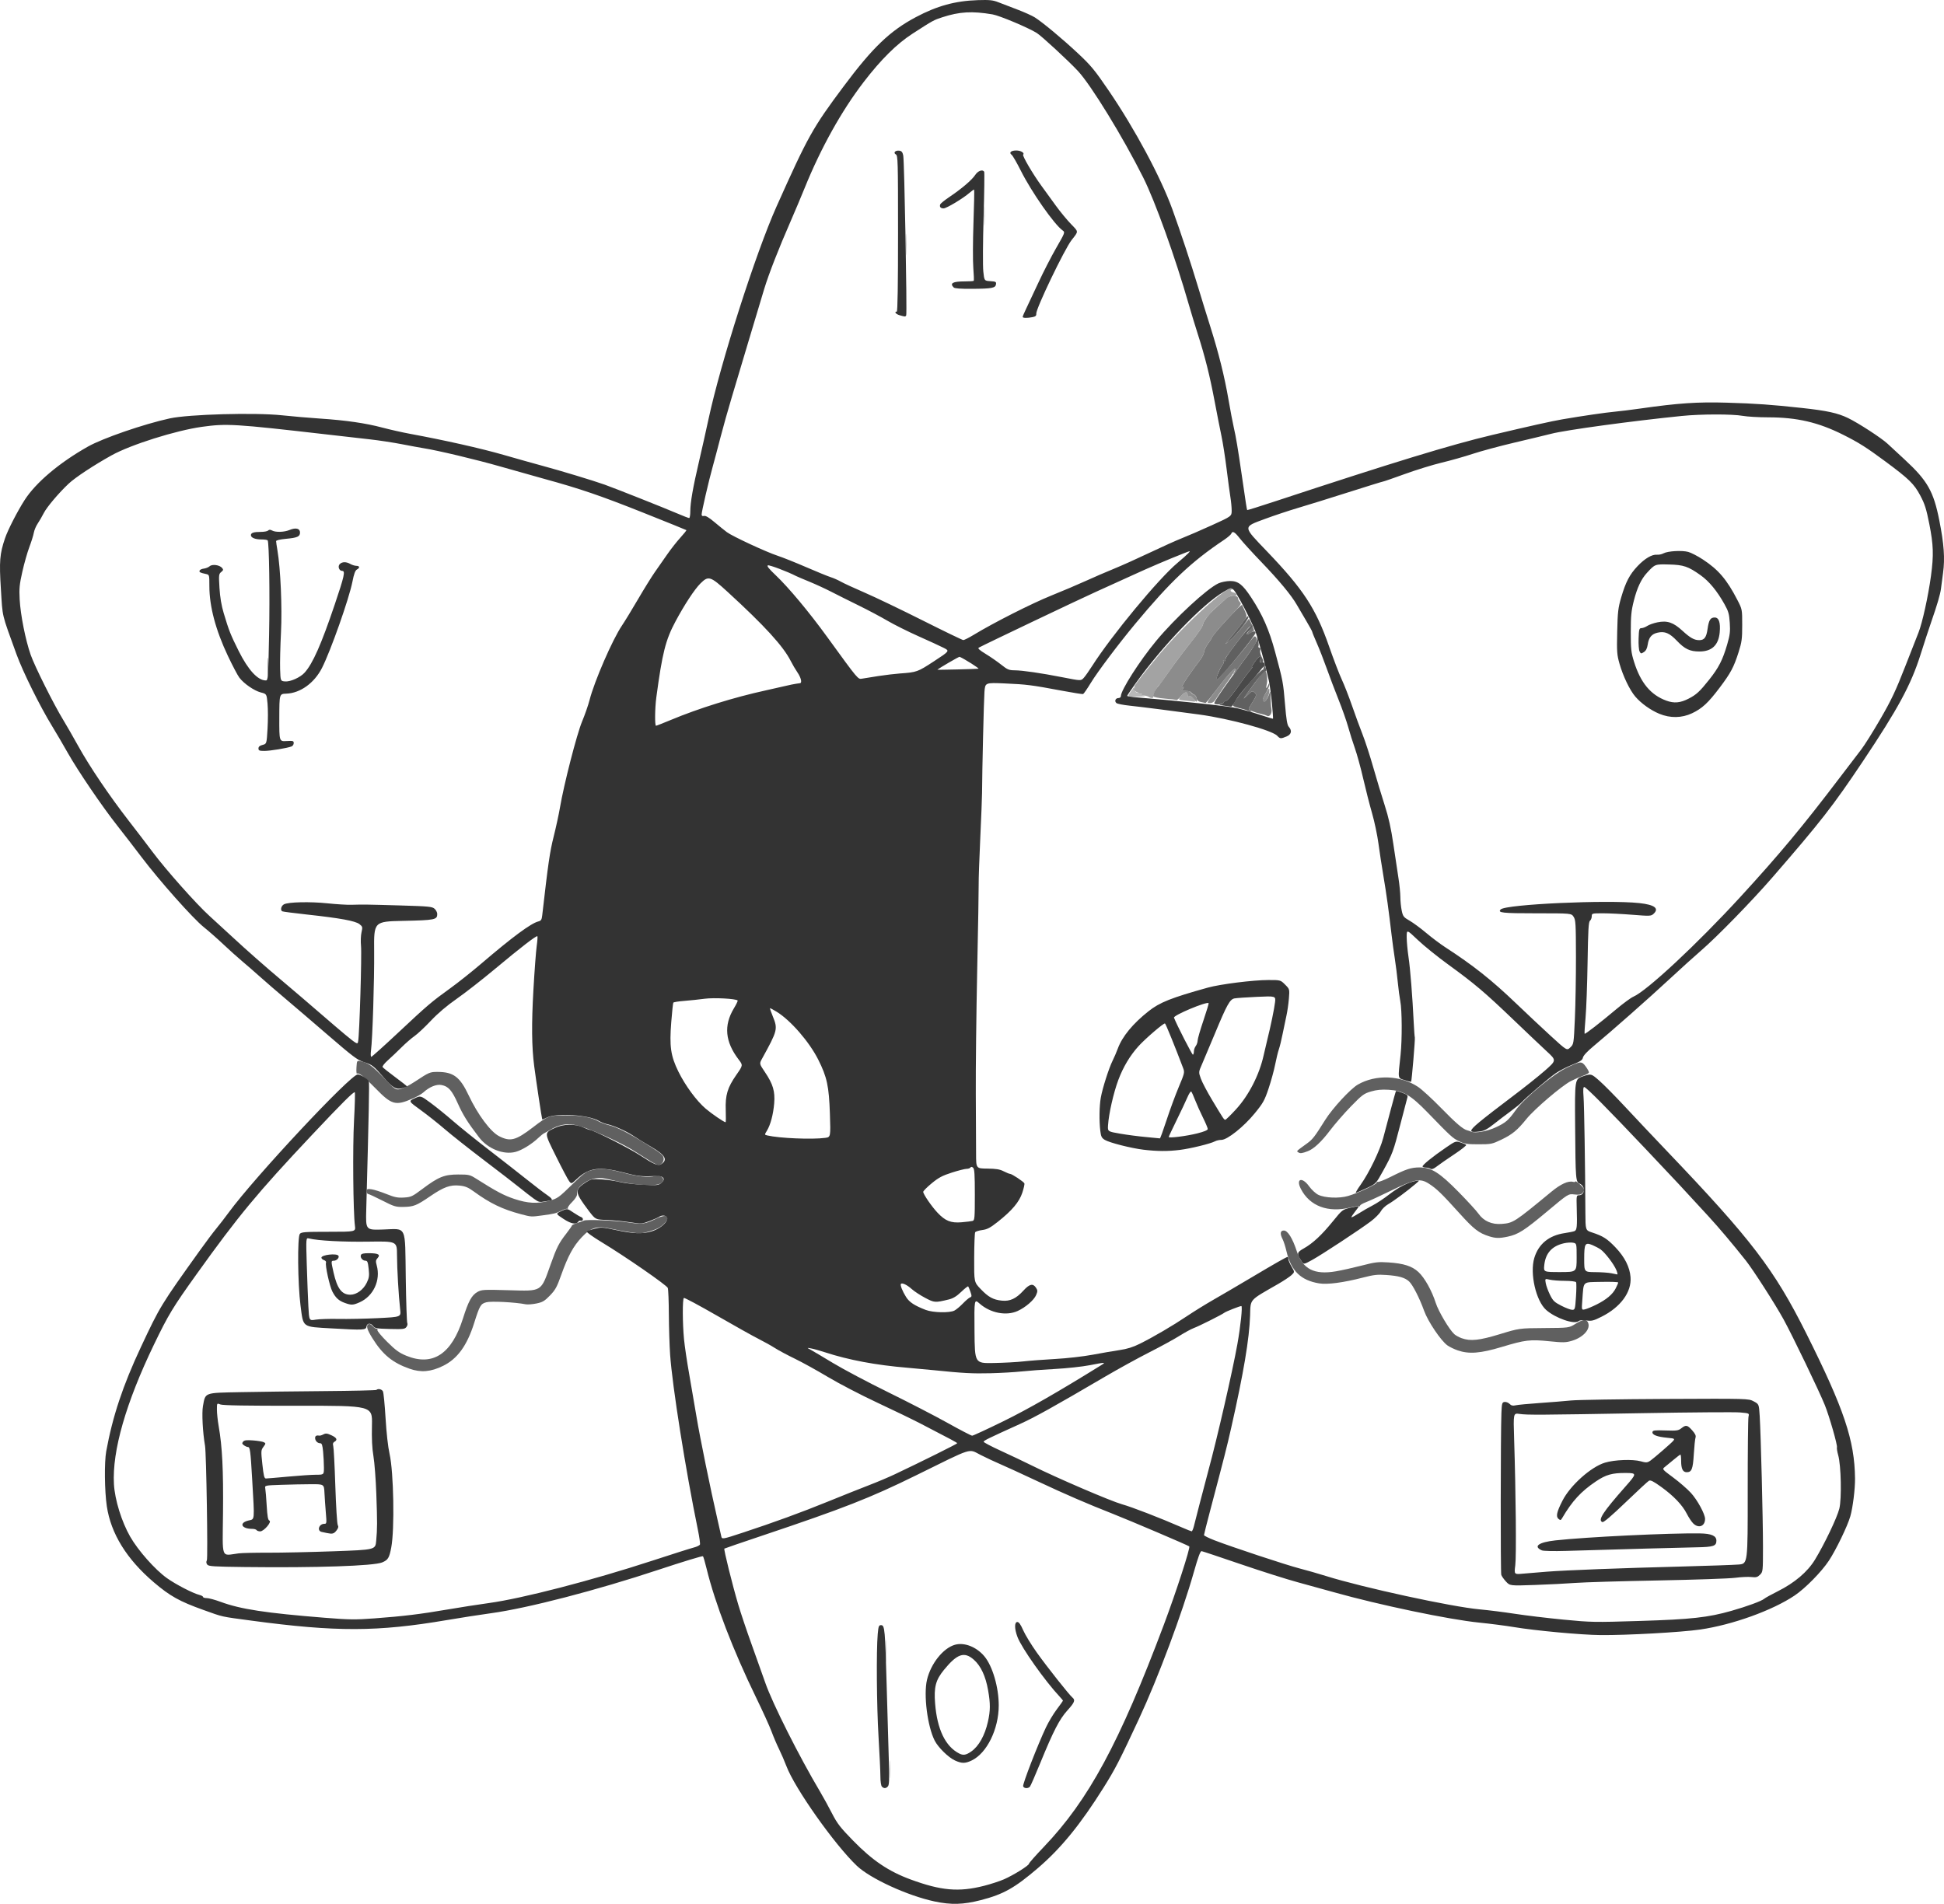 <?xml version="1.0" encoding="UTF-8" standalone="no"?>
<svg
   xmlns:dc="http://purl.org/dc/elements/1.1/"
   xmlns:cc="http://creativecommons.org/ns#"
   xmlns:rdf="http://www.w3.org/1999/02/22-rdf-syntax-ns#"
   xmlns:svg="http://www.w3.org/2000/svg"
   xmlns="http://www.w3.org/2000/svg"
   xmlns:sodipodi="http://sodipodi.sourceforge.net/DTD/sodipodi-0.dtd"
   xmlns:inkscape="http://www.inkscape.org/namespaces/inkscape"
   version="1.1"
   id="svg196"
   width="4705.749"
   height="4609.358"
   viewBox="0 0 4705.749 4609.358"
   sodipodi:docname="Bavithra_drawing_of_Alberto_cat.svg"
   inkscape:version="1.0.1 (3bc2e813f5, 2020-09-07)">
  <defs
     id="defs200" />
  <sodipodi:namedview
     pagecolor="#ffffff"
     bordercolor="#666666"
     borderopacity="1"
     objecttolerance="10"
     gridtolerance="10"
     guidetolerance="10"
     inkscape:pageopacity="0"
     inkscape:pageshadow="2"
     inkscape:window-width="1920"
     inkscape:window-height="1002"
     id="namedview198"
     showgrid="false"
     fit-margin-top="0"
     fit-margin-left="0"
     fit-margin-right="0"
     fit-margin-bottom="0"
     inkscape:zoom="0.19032842"
     inkscape:cx="1351.4949"
     inkscape:cy="2539.5027"
     inkscape:window-x="-8"
     inkscape:window-y="42"
     inkscape:window-maximized="1"
     inkscape:current-layer="g204" />
  <g
     inkscape:groupmode="layer"
     inkscape:label="Image"
     id="g204"
     transform="translate(-669.588,-723.659)">
    <g
       id="g280">
      <path
         style="fill:#b9b9b9;fill-opacity:1;stroke-width:3.048"
         d="m 2823.248,5007.238 c 0,-19.276 0.495,-27.162 1.1,-17.524 0.605,9.638 0.605,25.41 0,35.048 -0.605,9.638 -1.1,1.752 -1.1,-17.524 z m -9.084,-286.476 c 0,-24.305 0.473,-34.248 1.052,-22.095 0.579,12.152 0.579,32.038 0,44.191 -0.579,12.152 -1.052,2.209 -1.052,-22.095 z m 593.402,-2323.81 c 10.104,-14.07 14.27,-17.845 9.247,-8.381 -2.878,5.423 2.992,14.608 6.862,10.737 1.017,-1.017 1.849,-0.102 1.849,2.033 0,2.256 1.981,3.122 4.73,2.067 2.601,-0.998 3.95,-0.552 2.996,0.99 -0.954,1.543 2.061,3.379 6.699,4.08 4.638,0.701 -2.967,1.48 -16.899,1.731 -25.332,0.457 -25.332,0.457 -15.483,-13.258 z M 2862.917,1315.048 c 0.01,-23.467 0.483,-32.664 1.063,-20.438 0.58,12.226 0.576,31.426 -0.01,42.667 -0.584,11.241 -1.059,1.238 -1.054,-22.229 z m 188.924,-68.571 c 0,-20.952 0.487,-29.524 1.082,-19.048 0.595,10.476 0.595,27.619 0,38.095 -0.595,10.476 -1.082,1.905 -1.082,-19.048 z"
         id="path294" />
      <path
         style="fill:#a3a3a3;fill-opacity:1;stroke-width:3.048"
         d="m 3539.354,2420.045 c -18.741,-1.76 -18.741,-1.76 -10.162,-12.003 8.438,-10.075 15.189,-10.715 15.189,-1.441 0,2.801 1.741,4.05 4.285,3.073 2.357,-0.904 6.471,0.771 9.143,3.723 5.166,5.709 6.345,9.801 2.572,8.933 -1.257,-0.289 -10.719,-1.318 -21.027,-2.286 z m -89.45,-9.379 c -2.514,-1.625 -7.738,-2.975 -11.608,-3.001 -3.87,-0.024 -6.199,-1.402 -5.175,-3.059 1.068,-1.728 -0.155,-2.239 -2.868,-1.198 -2.608,1.001 -4.73,0.221 -4.73,-1.739 0,-1.954 -1.029,-2.962 -2.286,-2.24 -1.257,0.723 -5.029,-1.464 -8.381,-4.86 -3.352,-3.396 -4.381,-5.196 -2.286,-4.002 3.129,1.784 5.666,-2.418 3.048,-5.048 -1.224,-1.229 27.007,-37.452 59.972,-76.949 63.061,-75.557 169.724,-171.742 177.141,-159.74 0.999,1.617 0.686,2.562 -0.696,2.102 -1.382,-0.461 -2.936,0.534 -3.454,2.21 -0.518,1.676 2.123,3.771 5.869,4.655 10.621,2.507 11.242,9.761 0.748,8.748 -8.867,-0.856 -10.992,0.534 -39.757,26.017 -14.753,13.069 -31.523,33.062 -32.779,39.077 -2.035,9.754 -7.779,18.479 -34.135,51.86 -15.582,19.735 -37.569,49.22 -48.861,65.524 -11.292,16.304 -21.384,30.329 -22.426,31.167 -5.965,4.798 -17.478,25.748 -16.11,29.315 1.859,4.843 -4.51,5.502 -11.227,1.162 z"
         id="path292" />
      <path
         style="fill:#8c8c8c;fill-opacity:1;stroke-width:3.048"
         d="m 3608.791,2400.762 c 28.168,-37.335 49.467,-61.416 50.796,-57.431 0.647,1.94 -6.922,14.798 -16.82,28.574 -9.898,13.776 -22.026,31.559 -26.953,39.518 -7.224,11.67 -10.606,14.472 -17.475,14.476 -8.48,0.01 -8.433,-0.107 10.451,-25.137 z m -49.988,14.497 c -3.199,-4.398 -7.223,-6.703 -9.905,-5.673 -2.792,1.071 -4.517,-0.068 -4.517,-2.984 0,-9.518 -6.89,-8.549 -15.764,2.216 -5.009,6.077 -10.09,10.441 -11.292,9.698 -1.202,-0.743 -13.777,-2.288 -27.945,-3.435 -14.168,-1.147 -26.701,-3.576 -27.85,-5.397 -2.132,-3.38 4.467,-16.7 12.834,-25.903 2.557,-2.812 13.916,-18.453 25.242,-34.757 11.326,-16.304 33.342,-45.789 48.923,-65.524 26.356,-33.381 32.1,-42.106 34.135,-51.86 0.435,-2.084 4.942,-9.03 10.016,-15.437 8.163,-10.307 15.083,-16.929 46.177,-44.19 8.88,-7.785 27.429,-7.903 27.429,-0.174 0,2.528 2.164,6.76 4.809,9.405 4.38,4.38 2.802,6.874 -17.709,27.973 -23.401,24.073 -51.101,56.317 -51.101,59.486 0,1.004 -4.114,7.506 -9.143,14.447 -5.029,6.942 -9.143,15.647 -9.143,19.345 0,3.698 -4.579,12.749 -10.177,20.114 -31.297,41.182 -49.702,70.187 -41.203,64.934 2.07,-1.28 2.804,-0.445 1.87,2.127 -0.846,2.329 -3.183,3.857 -5.193,3.396 -2.01,-0.461 -2.981,0.254 -2.156,1.588 0.825,1.334 6.508,2.19 12.629,1.902 6.743,-0.317 11.73,1.04 12.652,3.445 0.837,2.182 3.977,4.61 6.976,5.394 2.999,0.784 6.143,5.034 6.986,9.443 1.899,9.932 -0.562,10.069 -7.581,0.419 z m 167.661,3.789 c -0.784,-2.095 2.472,-9.981 7.236,-17.524 8.358,-13.234 8.664,-13.411 8.719,-5.042 0.058,8.5 -8.39,26.375 -12.464,26.375 -1.135,0 -2.706,-1.714 -3.491,-3.809 z"
         id="path290" />
      <path
         style="fill:#767676;fill-opacity:1;stroke-width:3.048"
         d="m 3736.381,2456.601 c -2.514,-1.413 -9.371,-3.568 -15.238,-4.789 -5.867,-1.221 -15.172,-4.072 -20.679,-6.335 -10.013,-4.114 -10.013,-4.114 -2.766,-15.653 14.193,-22.6 14.611,-24.029 8.624,-29.448 -5.128,-4.641 -6.244,-4.221 -17.237,6.473 -11.755,11.435 -11.755,11.435 0.104,-5.327 6.521,-9.219 18.075,-24.965 25.676,-34.992 8.054,-10.625 13.452,-20.796 12.939,-24.381 -0.622,-4.348 0.539,-3.53 3.962,2.794 5.101,9.424 6.747,26.022 3.722,37.531 -0.991,3.772 -1.151,6.857 -0.355,6.857 0.796,0 2.687,-3.086 4.203,-6.857 2.357,-5.863 2.784,-6.022 2.949,-1.099 0.107,3.167 -3.784,12.222 -8.645,20.122 -5.855,9.516 -7.953,15.796 -6.216,18.608 2.137,3.457 3.486,3.117 7.279,-1.837 2.561,-3.344 5.92,-10.195 7.465,-15.223 2.435,-7.928 2.845,-6.662 3.083,9.524 0.152,10.267 1.046,22.61 1.988,27.428 2.099,10.736 -4.186,20.348 -10.856,16.601 z m -160,-33.362 c -6.49,-1.381 -9.432,-3.982 -10.141,-8.969 -0.549,-3.863 -3.292,-7.865 -6.095,-8.893 -2.803,-1.028 -6.115,-3.547 -7.359,-5.597 -1.244,-2.05 -7.186,-3.496 -13.204,-3.213 -6.018,0.283 -11.615,-0.577 -12.44,-1.911 -0.825,-1.334 0.146,-2.049 2.156,-1.588 2.01,0.461 4.347,-1.068 5.193,-3.396 0.934,-2.572 0.201,-3.407 -1.87,-2.127 -8.5,5.253 9.905,-23.752 41.203,-64.934 5.597,-7.365 10.177,-16.416 10.177,-20.114 0,-3.698 4.114,-12.403 9.143,-19.345 5.029,-6.942 9.143,-13.401 9.143,-14.353 0,-5.96 71.548,-83.721 73.997,-80.423 0.547,0.737 3.522,7.15 6.609,14.25 5.614,12.91 5.614,12.91 -2.4,24.381 -4.408,6.309 -17.236,22.442 -28.507,35.852 -19.334,23.002 -19.69,23.692 -6.295,12.191 7.809,-6.705 21.285,-21.105 29.948,-32 8.663,-10.895 16.239,-20.346 16.837,-21.003 0.597,-0.656 3.898,5.366 7.334,13.384 3.437,8.017 5.871,14.798 5.41,15.068 -0.461,0.27 -4.61,2.85 -9.219,5.734 -10.06,6.293 -10.851,3.553 -1.766,-6.118 6.406,-6.819 6.227,-12.759 -0.265,-8.748 -3.577,2.211 -56.785,72.004 -57.625,75.587 -0.296,1.257 -0.536,3.738 -0.536,5.513 0,1.775 -1.583,2.249 -3.518,1.053 -2.245,-1.387 -2.689,-0.831 -1.225,1.536 1.261,2.041 0.21,6.024 -2.336,8.852 -7.174,7.968 -17.991,37.215 -13.065,35.324 4.502,-1.728 58.151,-63.933 76.628,-88.85 6.526,-8.8 12.987,-16 14.358,-16 5.54,0 5.934,10.39 0.735,19.387 -7.687,13.304 -50.416,72.041 -52.407,72.041 -0.896,0 0.04,-2.011 2.079,-4.469 2.04,-2.458 3.179,-6.059 2.531,-8.003 -1.331,-3.991 -22.614,20.069 -50.798,57.424 -10.433,13.829 -19.937,24.981 -21.118,24.782 -1.182,-0.198 -6.263,-1.236 -11.292,-2.305 z"
         id="path288" />
      <path
         style="fill:#606060;fill-opacity:1;stroke-width:3.048"
         d="m 1660.952,4037.448 c -41.287,-14.531 -65.174,-34.182 -90.032,-74.066 -13.624,-21.859 -16.03,-31.652 -8.399,-34.192 2.015,-0.671 6.091,1.615 9.058,5.081 2.967,3.466 7.228,6.301 9.469,6.301 2.241,0 3.19,1.43 2.109,3.179 -1.08,1.748 9.467,14.537 23.439,28.418 20.757,20.623 29.306,26.831 46.737,33.937 63.934,26.066 109.903,-4.384 137.096,-90.814 13.026,-41.401 21.073,-56.033 35.094,-63.815 9.938,-5.516 15.062,-5.797 74.997,-4.111 82.415,2.318 77.878,5.115 102.16,-62.956 14.568,-40.837 19.692,-50.94 37.382,-73.704 7.718,-9.931 14.032,-18.969 14.032,-20.084 0,-1.115 5.829,-3.861 12.952,-6.102 7.124,-2.242 14.324,-4.821 16,-5.732 5.808,-3.158 75.634,-0.277 107.308,4.425 34.825,5.171 39.908,4.438 70.023,-10.097 22.515,-10.868 33.529,-4.583 19.104,10.901 -9.943,10.673 -19.29,15.735 -39.659,21.479 -16.837,4.748 -22.017,4.936 -44.469,1.617 -13.977,-2.067 -35.249,-5.994 -47.271,-8.729 -33.159,-7.542 -47.672,-3.254 -70.341,20.781 -20.431,21.662 -33.342,45.466 -49.833,91.874 -10.171,28.623 -14.133,35.806 -27.147,49.215 -13.033,13.43 -17.782,16.22 -32.823,19.286 -9.672,1.972 -21.329,2.832 -25.905,1.912 -24.818,-4.989 -83.516,-8.02 -95.073,-4.908 -13.825,3.723 -16.106,7.601 -29.594,50.314 -17.224,54.544 -40.382,86.498 -75.09,103.614 -29.668,14.63 -53.718,16.693 -81.325,6.977 z m 2537.079,-44.462 c -8.416,-2.91 -19.539,-8.309 -24.718,-11.996 -15.643,-11.138 -47.074,-57.74 -56.374,-83.581 -11.216,-31.165 -27.812,-63.544 -36.631,-71.463 -10.241,-9.197 -24.653,-13.277 -54.333,-15.38 -22.132,-1.568 -30.63,-0.638 -57.424,6.284 -46.978,12.137 -85.645,17.271 -105.605,14.022 -44.566,-7.253 -68.243,-30.407 -79.139,-77.388 -2.601,-11.216 -6.793,-24.384 -9.317,-29.263 -7.056,-13.645 -6.007,-21.364 2.903,-21.364 9.3,0 20.927,18.599 31.164,49.851 14.303,43.667 42.288,58.04 95.153,48.871 14.089,-2.443 42.122,-8.703 62.296,-13.909 32.623,-8.419 39.733,-9.262 64.288,-7.619 37.17,2.486 57.295,8.921 72.851,23.294 14.842,13.713 32.245,44.744 41.827,74.584 6.668,20.766 32.835,64.892 45.019,75.918 3.397,3.074 11.41,7.456 17.806,9.737 21.465,7.655 42.335,5.429 92.648,-9.883 46.982,-14.298 46.982,-14.298 107.07,-14.719 60.087,-0.421 60.087,-0.421 75.631,-10.083 17.57,-10.922 25.809,-12.103 29.986,-4.297 8.298,15.506 -10.111,36.943 -38.981,45.391 -14.471,4.234 -21.166,4.358 -54.101,1 -46.72,-4.763 -58.313,-3.38 -115.198,13.746 -51.861,15.614 -79.372,17.738 -106.822,8.246 z m 76.254,-276.116 c -25.179,-7.984 -37.031,-17.171 -71.619,-55.516 -43.155,-47.841 -55.387,-59.697 -74.045,-71.764 -21.251,-13.744 -34.026,-11.425 -91.692,16.643 -25.34,12.334 -52.586,24.906 -60.548,27.938 -7.962,3.033 -14.476,6.78 -14.476,8.327 0,1.547 -1.065,2.155 -2.365,1.351 -1.301,-0.804 -10.559,0.587 -20.572,3.092 -54.422,13.613 -99.092,-3.084 -120.495,-45.036 -12.673,-24.841 3.136,-29.598 20.064,-6.036 5.902,8.215 15.827,17.4 22.09,20.444 16.041,7.796 50.558,9.193 72.136,2.921 25.561,-7.431 71.985,-29.436 69.746,-33.06 -1.077,-1.743 -0.434,-2.194 1.46,-1.024 1.862,1.151 16.103,-4.295 31.647,-12.102 37.844,-19.006 49.594,-22.853 70.165,-22.967 28.381,-0.159 48.353,12.419 94.79,59.693 21.475,21.862 43.019,45.4 47.875,52.307 12.678,18.03 32.417,26.7 56.405,24.775 27.857,-2.236 30.131,-3.711 119.953,-77.801 22.73,-18.749 40.978,-27.094 52.599,-24.055 3.106,0.812 5.647,0.351 5.647,-1.026 0,-1.376 4.8,1.748 10.667,6.941 11.763,10.414 12.964,14.732 6.029,21.667 -3.429,3.428 -8.446,4.186 -19.242,2.908 -14.604,-1.73 -14.604,-1.73 -66.219,41.477 -54.939,45.989 -69.534,55.303 -95.194,60.748 -20.055,4.255 -29.262,4.081 -44.802,-0.846 z m -2343.619,-53.511 c -44.867,-11.86 -74.908,-26.345 -114.4,-55.161 -13.386,-9.767 -20.412,-12.679 -33.971,-14.078 -22.878,-2.361 -38.594,3.343 -71.769,26.047 -32.784,22.436 -39.743,25.183 -64.813,25.578 -18.148,0.286 -22.403,-1.012 -50.734,-15.478 -17.009,-8.684 -32.437,-15.79 -34.286,-15.79 -1.849,0 -3.361,-2.924 -3.361,-6.497 0,-5.753 1.313,-6.32 11.484,-4.956 6.316,0.847 22.43,5.946 35.809,11.331 20.22,8.138 27.439,9.6 42.771,8.659 17.194,-1.054 20.192,-2.442 44.191,-20.462 39.385,-29.573 53.526,-35.314 86.967,-35.314 26.312,0 28.524,0.523 44.191,10.456 48.058,30.468 66.573,40.275 92.081,48.773 31.964,10.649 54.806,11.958 82.551,4.731 21.925,-5.711 23.627,-6.91 59.557,-41.973 24.095,-23.513 31.723,-29.144 43.491,-32.107 22.184,-5.586 38.713,-4.355 77.652,5.784 37.712,9.819 58.985,12.029 77.621,8.065 19.175,-4.079 27.427,12.582 9.59,19.363 -16.202,6.16 -75.001,0.816 -119.767,-10.885 -25.649,-6.705 -42.959,-4.369 -61.529,8.301 -13.87,9.463 -17.581,15.428 -17.667,28.399 -0.024,3.431 -5.471,11.54 -12.106,18.019 -6.635,6.479 -11.216,13.272 -10.178,15.095 1.037,1.823 0.811,2.345 -0.504,1.159 -1.314,-1.185 -7.866,0.639 -14.559,4.053 -13.76,7.02 -16.815,7.795 -46.505,11.799 -27.378,3.692 -26.688,3.731 -51.809,-2.91 z m 312.202,-129.077 c -9.12,-5.555 -24.811,-15.421 -34.868,-21.925 -38.636,-24.987 -122.438,-61.827 -149.449,-65.701 -20.388,-2.924 -37.645,0.756 -56.265,11.995 -5.867,3.542 -12.724,7.376 -15.238,8.521 -2.514,1.145 -8.646,5.998 -13.626,10.785 -16.108,15.485 -40.581,30.576 -56.121,34.608 -29.108,7.551 -66.905,-7.563 -88.025,-35.196 -27.662,-36.194 -38.858,-54.035 -51.273,-81.706 -14.559,-32.45 -22.951,-41.932 -39.93,-45.118 -12.188,-2.287 -29.158,4.697 -43.718,17.992 -4.124,3.765 -15.726,10.424 -25.783,14.797 -41.538,18.063 -50.799,15.525 -89.905,-24.631 -28.023,-28.777 -40.382,-38.578 -45.015,-35.699 -1.222,0.759 -1.748,-6.114 -1.168,-15.275 1.054,-16.656 1.054,-16.656 10.667,-14.587 17.81,3.833 27.785,11.044 55.662,40.24 27.14,28.425 28.017,29.037 39.035,27.249 6.199,-1.006 22.505,-9.256 36.236,-18.334 34.261,-22.65 36.103,-23.442 54.479,-23.423 38.697,0.04 54.333,11.811 75.61,56.918 21.835,46.291 52.873,88.005 73.303,98.518 27.308,14.052 40.479,10.642 82.144,-21.264 36.9,-28.258 39.078,-29.055 79.238,-28.991 37.048,0.058 62.034,4.505 78.65,13.997 5.543,3.167 16.515,7.327 24.381,9.247 21.103,5.149 45.951,17.618 92.016,46.177 35.702,22.134 41.278,26.663 42.166,34.246 1.006,8.592 -5.393,16.659 -13.214,16.659 -1.873,0 -10.868,-4.545 -19.989,-10.1 z m 1569.703,-20.55 c -5.03,-3.391 -6.56,-1.809 21.333,-22.068 13.174,-9.569 18.153,-16.038 43.437,-56.443 17.825,-28.485 61.316,-75.525 79.384,-85.862 43.297,-24.77 102.885,-22.453 145.359,5.653 9.213,6.096 34.554,29.337 56.312,51.645 36.215,37.131 53.313,51.63 63.361,53.731 2.071,0.433 6.257,1.862 9.304,3.176 9.897,4.269 38.543,-0.844 59.406,-10.602 24.137,-11.29 30.286,-16.621 48.537,-42.087 19.756,-27.565 89.602,-85.879 121.184,-101.175 35.724,-17.302 38,-17.484 48.012,-3.821 4.616,6.3 8.055,12.825 7.643,14.502 -0.413,1.676 -6.932,5.237 -14.488,7.913 -7.556,2.676 -20.687,8.401 -29.181,12.722 -21.694,11.036 -88.065,67.63 -107.383,91.565 -22.238,27.551 -34.604,37.728 -61.396,50.523 -21.912,10.465 -24.55,10.992 -55.015,10.992 -27.736,0 -34.007,-0.988 -47.063,-7.413 -15.493,-7.625 -19.833,-11.597 -75.551,-69.139 -41.357,-42.712 -59.64,-53.415 -94.704,-55.445 -17.499,-1.013 -29.01,0.098 -42.744,4.124 -17.199,5.042 -21.335,8.118 -48.689,36.216 -16.442,16.888 -39.486,43.435 -51.209,58.994 -19.888,26.394 -38.587,43.798 -52.993,49.323 -13.808,5.295 -18.511,5.908 -22.857,2.978 z M 3690.667,2444.49 c -2.514,-1.409 -11.771,-4.247 -20.571,-6.306 -8.8,-2.059 -16,-4.854 -16,-6.211 0,-10.41 70.031,-92.743 74.169,-87.199 1.518,2.033 1.941,0.638 1.046,-3.444 -1.841,-8.4 2.65,-6.338 4.894,2.247 0.884,3.381 0.406,5.404 -1.064,4.496 -2.703,-1.67 -19.349,18.506 -42.843,51.928 -12.854,18.286 -12.854,18.286 -1.157,6.851 10.94,-10.695 12.052,-11.114 17.179,-6.473 5.977,5.409 5.553,6.873 -8.474,29.21 -6.604,10.516 -6.729,11.515 -1.805,14.383 2.91,1.696 3.92,3.083 2.243,3.083 -1.676,0 -5.105,-1.153 -7.619,-2.563 z m -81.16,-20.17 c 2.772,-7.223 24.674,-38.909 56.837,-82.225 36.344,-48.948 45.569,-63.462 45.969,-72.32 0.22,-4.881 1.034,-3.856 2.763,3.479 1.348,5.718 1.747,12.232 0.886,14.476 -0.861,2.244 0.113,4.08 2.163,4.08 2.256,0 3.086,2.462 2.1,6.229 -0.896,3.426 0.307,9.94 2.673,14.476 5.435,10.418 5.5,15.866 0.192,15.866 -2.782,0 -3.669,-2.51 -2.692,-7.619 2.21,-11.562 -3.086,-9.165 -14.019,6.345 -5.413,7.68 -8.078,12.954 -5.92,11.719 2.158,-1.235 0.387,1.738 -3.934,6.607 -4.321,4.869 -14.519,18.452 -22.661,30.186 -20.972,30.221 -35.299,47.417 -38.076,45.701 -1.313,-0.811 -3.173,0.574 -4.134,3.079 -1.107,2.885 -5.81,4.554 -12.836,4.554 -8.669,0 -10.7,-1.011 -9.311,-4.632 z M 1317.724,2337.524 c 0,-19.276 0.495,-27.162 1.1,-17.524 0.605,9.638 0.605,25.41 0,35.048 -0.605,9.638 -1.1,1.752 -1.1,-17.524 z m 2300.137,17.391 c 3.432,-8.727 8.322,-18.181 10.868,-21.008 2.546,-2.828 3.597,-6.811 2.336,-8.852 -1.464,-2.367 -1.02,-2.923 1.225,-1.536 1.935,1.196 3.518,0.722 3.518,-1.053 0,-6.116 1.164,-7.922 28.104,-43.576 14.868,-19.677 29.816,-37.267 33.219,-39.088 5.516,-2.952 5.849,-2.681 3.074,2.504 -1.712,3.198 -5.244,7.584 -7.85,9.747 -7.324,6.079 -5.595,10.227 2.035,4.882 7.857,-5.503 14.56,-6.178 14.56,-1.465 0,6.91 -85.019,110.588 -93.287,113.761 -2.9,1.113 -2.28,-2.932 2.196,-14.316 z m 34.873,-93.061 c 11.644,-13.949 24.798,-30.736 29.232,-37.305 5.345,-7.918 8.602,-10.536 9.665,-7.766 1.974,5.145 -28.088,43.209 -46.516,58.896 -12.133,10.328 -11.335,8.88 7.619,-13.825 z"
         id="path286" />
      <path
         style="fill:#494949;fill-opacity:1;stroke-width:3.048"
         d="m 3631.238,2432 c -8.381,-1.149 -12.109,-2.305 -8.285,-2.569 3.824,-0.263 7.739,-2.528 8.7,-5.033 0.961,-2.505 2.821,-3.89 4.134,-3.079 2.777,1.716 17.104,-15.48 38.076,-45.701 8.143,-11.733 18.34,-25.317 22.661,-30.186 4.321,-4.869 6.092,-7.842 3.934,-6.607 -2.158,1.235 0.506,-4.039 5.92,-11.719 11.012,-15.623 16.227,-17.896 13.97,-6.087 -1.229,6.427 -0.501,7.614 3.953,6.449 3.611,-0.944 5.994,0.618 7.039,4.615 0.869,3.323 0.805,5.267 -0.143,4.32 -0.948,-0.948 -5.485,3.374 -10.084,9.603 -4.598,6.229 -18.558,22.513 -31.021,36.186 -12.463,13.673 -26.001,31.159 -30.085,38.857 -4.084,7.699 -8.799,13.782 -10.479,13.519 -1.679,-0.263 -9.91,-1.419 -18.291,-2.569 z"
         id="path284" />
      <path
         style="fill:#333333;fill-opacity:1;stroke-width:3.048"
         d="m 2931.81,5327.231 c -65.241,-13.894 -155.906,-55.544 -188.328,-86.516 -54.188,-51.762 -149.968,-187.363 -170.19,-240.945 -4.46,-11.817 -12.498,-30.399 -17.863,-41.294 -5.365,-10.895 -13.557,-30.095 -18.205,-42.667 -4.648,-12.571 -21.429,-49.497 -37.291,-82.056 -55.711,-114.355 -99.647,-228.796 -120.015,-312.611 -3.666,-15.086 -7.57,-28.454 -8.675,-29.708 -1.105,-1.253 -49.258,13.403 -107.007,32.571 -150.123,49.828 -317.413,93.263 -405.625,105.317 -25.74,3.518 -74.229,11.062 -107.753,16.766 -167.73,28.538 -267.526,28.808 -472.381,1.278 -76.157,-10.235 -67.407,-8.29 -116.59,-25.914 -57.762,-20.698 -80.727,-33.502 -119.781,-66.787 -65.772,-56.054 -104.018,-117.901 -113.938,-184.245 -5.472,-36.594 -6.236,-106.577 -1.452,-132.909 15.311,-84.275 40.371,-159.605 84.081,-252.75 46.243,-98.542 48.075,-101.544 142.267,-233.143 14.997,-20.952 32.985,-44.952 39.974,-53.333 6.989,-8.381 20.752,-26.21 30.584,-39.619 62.663,-85.463 294.784,-333.742 311.986,-333.703 6.846,0.031 24.59,11.198 26.765,16.868 1.538,4.008 0.145,73.593 -6.224,310.94 -1.314,48.962 -1.314,48.962 40.317,47.648 58.819,-1.857 53.452,-13.279 55.352,117.798 0.842,58.075 2.512,107.104 3.712,108.952 1.2,1.848 0.276,5.963 -2.053,9.143 -3.814,5.21 -7.803,5.693 -40.283,4.883 -31.723,-0.791 -36.552,-1.614 -40.231,-6.857 -5.748,-8.191 -14.96,-7.679 -16.178,0.899 -1.24,8.731 -6.707,9.03 -83.995,4.584 -73.08,-4.204 -68.683,-0.97 -75.767,-55.703 -6.708,-51.828 -7.761,-165.702 -1.601,-173.154 3.661,-4.429 12.363,-5.06 69.73,-5.06 65.547,0 65.547,0 63.634,-14.476 -4.332,-32.79 -5.691,-190.41 -2.196,-254.834 1.988,-36.654 2.825,-67.435 1.858,-68.401 -2.425,-2.425 -31.066,26.103 -103.964,103.553 -132.317,140.58 -177.857,195.553 -278.972,336.751 -57.642,80.492 -68.258,98.02 -103.073,170.169 -68.071,141.07 -101.599,257.965 -97.028,338.286 2.152,37.812 18.525,90.747 39.294,127.041 19.257,33.65 60.445,80.141 88.98,100.435 21.847,15.538 63.134,36.846 79.077,40.813 4.609,1.147 8.381,3.308 8.381,4.803 0,1.495 4.021,2.717 8.935,2.717 4.914,0 20.16,4.139 33.879,9.197 48.111,17.739 108.687,26.99 251.703,38.439 59.615,4.773 73.628,4.944 120.381,1.478 69.509,-5.154 111.555,-10.262 176.34,-21.422 29.333,-5.053 74.591,-12.106 100.571,-15.673 81.114,-11.136 249,-54.644 394.541,-102.244 48.541,-15.876 94.257,-30.376 101.593,-32.223 7.336,-1.847 14.018,-5.132 14.85,-7.3 0.832,-2.168 -1.398,-18.09 -4.954,-35.382 -29.701,-144.402 -61.996,-348.176 -67.256,-424.371 -1.512,-21.907 -2.894,-65.889 -3.071,-97.737 -0.177,-31.848 -1.345,-60.514 -2.597,-63.704 -2.653,-6.763 -103.167,-76.317 -159.631,-110.462 -21.398,-12.94 -37.778,-24.655 -36.4,-26.033 1.378,-1.379 9.972,-4.45 19.096,-6.825 15.396,-4.008 19.044,-3.79 50.677,3.035 42.645,9.2 64.723,10.069 86.873,3.418 29.346,-8.812 50.491,-35.287 30.46,-38.139 -3.847,-0.548 -8.741,0.454 -10.876,2.226 -2.135,1.772 -12.783,6.572 -23.661,10.667 -19.516,7.346 -20.161,7.385 -48.522,2.996 -15.809,-2.446 -40.933,-4.895 -55.833,-5.441 -27.09,-0.993 -27.09,-0.993 -42.221,-20.46 -8.322,-10.707 -18.598,-25.382 -22.835,-32.611 -9.725,-16.59 -6.956,-24.19 13.621,-37.385 13.826,-8.867 15.699,-9.243 38.906,-7.817 13.409,0.824 33.295,3.713 44.191,6.42 10.895,2.708 36.267,5.729 56.381,6.714 33.915,1.661 37.125,1.335 44.191,-4.498 10.97,-9.055 5.357,-17.569 -11.037,-16.741 -35.337,1.784 -45.004,0.806 -78.312,-7.922 -60.066,-15.739 -85.683,-12.46 -114.729,14.686 -13.602,12.712 -13.602,12.712 -19.069,5.723 -3.007,-3.844 -17.221,-30.72 -31.588,-59.724 -29.394,-59.343 -29.291,-56.764 -2.765,-69.313 20.25,-9.58 48.691,-10.129 68.118,-1.313 7.307,3.316 14.395,6.028 15.752,6.028 7.988,0 93.825,43.341 121.263,61.228 34.669,22.601 44.436,26.756 51.873,22.064 16.829,-10.615 10.082,-22.293 -24.455,-42.324 -13.935,-8.082 -32.995,-19.817 -42.354,-26.078 -17.84,-11.934 -47.287,-25.047 -64.353,-28.659 -5.532,-1.171 -14.172,-4.617 -19.201,-7.658 -24.47,-14.8 -103.367,-19.962 -126.209,-8.258 -5.72,2.931 -10.775,4.953 -11.235,4.493 -0.889,-0.889 -14.76,-92.775 -19.47,-128.974 -6.051,-46.512 -6.62,-101.687 -1.901,-184.414 2.639,-46.256 6.218,-94.117 7.955,-106.359 1.736,-12.242 2.483,-22.932 1.659,-23.756 -2.231,-2.231 -40.114,27.002 -102.801,79.327 -30.694,25.62 -72.265,58.064 -92.379,72.096 -23.982,16.73 -45.617,35.104 -62.846,53.372 -14.451,15.322 -32.188,31.939 -39.415,36.926 -7.227,4.987 -21.46,17.352 -31.63,27.478 -10.169,10.126 -25.044,24.248 -33.056,31.384 -8.011,7.135 -13.687,14.395 -12.613,16.133 1.074,1.738 14.829,12.711 30.566,24.385 15.737,11.674 28.613,21.779 28.613,22.456 0,0.677 -4.984,2.607 -11.075,4.289 -15.104,4.17 -23.583,-0.694 -45.722,-26.231 -24.369,-28.11 -27.481,-30.517 -47.737,-36.914 -15.394,-4.862 -26.532,-13.227 -86.27,-64.795 -37.727,-32.567 -84.63,-72.724 -104.229,-89.238 -19.599,-16.514 -46.606,-39.848 -60.016,-51.853 -13.409,-12.005 -33.295,-29.299 -44.19,-38.431 -10.895,-9.132 -31.473,-27.626 -45.729,-41.099 -14.256,-13.473 -35.377,-32.039 -46.935,-41.258 -26.05,-20.777 -107.276,-112.119 -150.411,-169.143 -17.751,-23.467 -44.191,-57.752 -58.756,-76.19 -36.668,-46.419 -95.559,-132.988 -120.248,-176.762 -11.345,-20.114 -28.177,-48.86 -37.406,-63.88 -29.61,-48.192 -71.226,-132.151 -86.709,-174.933 -36.656,-101.288 -33.203,-86.868 -37.662,-157.265 -4.293,-67.771 -2.861,-85.434 10.004,-123.434 6.794,-20.065 29.846,-65.05 47.271,-92.245 27.229,-42.497 83.911,-90.412 153.247,-129.545 36.03,-20.335 134.884,-54.416 198.095,-68.295 45.756,-10.046 206.477,-14.511 271.75,-7.549 24.861,2.652 66.46,6.232 92.441,7.957 62.441,4.144 109.916,11.034 150.857,21.894 18.438,4.891 48.609,11.672 67.048,15.071 83.173,15.329 171.866,35.285 225.315,50.696 31.963,9.216 74.715,21.235 95.006,26.711 44.508,12.01 123.269,35.868 150.536,45.6 25.634,9.149 143.423,55.898 176.27,69.96 13.977,5.984 26.663,10.879 28.191,10.879 1.528,0 2.778,-7.363 2.778,-16.363 0,-21.231 6.498,-58.391 21.121,-120.78 6.482,-27.657 16.785,-73.6 22.896,-102.095 29.312,-136.685 114.188,-402.05 164.736,-515.048 76.263,-170.481 87.275,-190.199 162.509,-290.979 70.253,-94.109 112.001,-134.149 174.56,-167.418 51.595,-27.438 95.673,-39.516 150.559,-41.255 27.882,-0.883 36.088,-0.051 48.762,4.944 8.381,3.303 29.085,11.243 46.01,17.643 16.924,6.401 36.124,15.024 42.667,19.163 19.392,12.269 67.308,52.217 105.161,87.675 30.916,28.96 40.197,40.225 73.834,89.621 63.533,93.299 125.711,209.283 154.082,287.417 19.924,54.87 44.432,129.006 62.731,189.76 7.826,25.981 20.958,68.495 29.183,94.476 20.231,63.907 34.234,120.172 43.992,176.762 4.48,25.981 10.213,56.152 12.739,67.048 5.182,22.348 10.181,52.166 19.162,114.286 10.112,69.945 12.44,84.92 13.338,85.819 0.47,0.47 31.639,-9.298 69.264,-21.706 285.581,-94.181 424.016,-136.498 524.029,-160.188 93.272,-22.093 143.663,-33.327 169.143,-37.708 48.333,-8.309 106.043,-16.727 128,-18.671 11.733,-1.039 39.162,-4.435 60.952,-7.548 91.946,-13.136 138.674,-16.299 209.613,-14.188 70.522,2.098 107.661,4.717 182.006,12.834 60.542,6.61 86.22,12.214 111.238,24.279 25.333,12.216 81.101,48.488 96.065,62.482 5.831,5.453 24.149,22.41 40.707,37.683 55.614,51.298 70.382,77.185 84.398,147.947 11.285,56.97 13.768,91.793 9.034,126.679 -2.047,15.086 -4.325,32.42 -5.063,38.52 -1.598,13.216 -9.101,38.826 -23.538,80.337 -5.829,16.762 -17.518,52.437 -25.974,79.277 -22.979,72.934 -54.439,131.128 -140.023,259.008 -72.082,107.706 -101.316,145.21 -218.334,280.107 -50.257,57.936 -134.858,144.695 -173.427,177.852 -15.076,12.961 -49.03,43.663 -75.453,68.227 -49.743,46.243 -141.483,127.249 -184.012,162.48 -15.291,12.667 -24.949,23.031 -25.905,27.797 -1.244,6.203 -6.005,9.408 -25.905,17.439 -13.409,5.412 -31.238,14.551 -39.619,20.31 -16.153,11.099 -72.101,58.746 -82.166,69.974 -3.287,3.666 -15.629,13.742 -27.428,22.391 -11.8,8.649 -30.368,22.79 -41.263,31.424 -15.079,11.95 -23.084,16.113 -33.524,17.432 -27.009,3.414 -27.183,-0.692 -0.961,-22.582 13.1,-10.935 47.818,-37.878 77.151,-59.872 29.333,-21.994 66.038,-51.167 81.566,-64.829 28.232,-24.839 28.232,-24.839 4.578,-46.685 -13.01,-12.015 -49.413,-46.532 -80.897,-76.703 -68.681,-65.819 -94.469,-87.671 -156.914,-132.965 -26.134,-18.956 -59.614,-45.978 -74.401,-60.049 -26.884,-25.584 -26.884,-25.584 -26.884,-6.932 0,10.259 1.988,32.015 4.418,48.346 4.291,28.842 9.459,93.954 12.637,159.218 0.857,17.6 2.044,33.498 2.637,35.328 1.124,3.466 -7.441,105.682 -8.993,107.32 -0.486,0.513 -7.581,-1.256 -15.766,-3.933 -17.041,-5.574 -16.262,-0.718 -9.783,-61 3.994,-37.159 3.633,-108.543 -0.659,-130.312 -1.732,-8.786 -4.413,-29.002 -5.959,-44.926 -1.545,-15.924 -4.823,-41.981 -7.284,-57.905 -2.46,-15.924 -5.919,-41.295 -7.685,-56.381 -7.192,-61.421 -12.489,-99.736 -19.592,-141.714 -4.112,-24.305 -9.672,-60.648 -12.354,-80.762 -2.683,-20.114 -9.627,-53.029 -15.433,-73.143 -5.805,-20.114 -15.442,-57.829 -21.416,-83.81 -5.973,-25.981 -14.987,-58.895 -20.03,-73.143 -5.043,-14.248 -12.425,-37.635 -16.402,-51.972 -3.978,-14.337 -14.351,-43.823 -23.052,-65.524 -8.701,-21.701 -21.681,-55.914 -28.845,-76.028 -7.164,-20.114 -17.973,-47.765 -24.019,-61.446 -6.046,-13.681 -10.993,-25.878 -10.993,-27.105 0,-1.226 -6.608,-13.347 -14.684,-26.935 -8.076,-13.588 -18.382,-31.154 -22.901,-39.036 -13.089,-22.829 -42.807,-58.644 -85.68,-103.257 -21.881,-22.769 -45.269,-48.428 -51.974,-57.021 -12.568,-16.107 -17.93,-19.067 -20.833,-11.501 -0.922,2.401 -8.954,9.235 -17.85,15.186 -78.896,52.776 -129.524,100.67 -214.508,202.924 -40.335,48.531 -91.153,116.067 -107.327,142.635 -8.875,14.579 -17.406,26.951 -18.956,27.493 -1.55,0.542 -25.146,-3.203 -52.434,-8.321 -72.332,-13.567 -84.285,-15.084 -136.933,-17.382 -47.698,-2.082 -47.698,-2.082 -49.435,20.461 -1.485,19.27 -5.52,189.2 -5.818,245.019 -0.054,10.057 -2.009,59.52 -4.344,109.918 -2.336,50.398 -4.05,99.769 -3.809,109.714 0.241,9.945 -1.366,103.796 -3.571,208.558 -2.205,104.762 -3.737,239.848 -3.404,300.19 0.333,60.343 0.637,125.641 0.676,145.106 0.071,35.392 0.071,35.392 27.306,35.649 21.089,0.198 30.003,1.669 39.498,6.513 6.744,3.441 13.704,6.256 15.467,6.256 4.396,0 33.134,19.049 34.72,23.014 0.705,1.763 -1.556,11.861 -5.025,22.439 -7.382,22.516 -25.086,43.53 -59.661,70.817 -18.108,14.291 -25.318,18.087 -37.402,19.69 -8.233,1.092 -15.93,3.519 -17.105,5.394 -1.175,1.874 -2.247,29.812 -2.383,62.085 -0.247,58.677 -0.247,58.677 15.381,75.072 18.844,19.769 30.571,26.235 51.5,28.395 19.872,2.051 34.612,-4.859 52.645,-24.676 14.314,-15.732 22.824,-17.636 29.983,-6.709 4.242,6.473 4.293,8.553 0.436,17.782 -5.119,12.251 -25.71,30.005 -44.893,38.707 -27.374,12.418 -65.866,4.948 -91.702,-17.797 -13.266,-11.679 -13.266,-11.679 -12.582,66.387 0.684,78.066 0.684,78.066 45.714,77.306 24.767,-0.418 57.374,-2.167 72.459,-3.886 15.086,-1.719 50.057,-4.379 77.714,-5.912 28.308,-1.569 67.601,-6.042 89.905,-10.234 21.79,-4.096 51.276,-9.171 65.524,-11.279 18.478,-2.733 32.567,-7.159 49.145,-15.438 33.839,-16.9 79.069,-43.419 113.911,-66.789 16.767,-11.245 45.566,-29.067 64,-39.603 18.433,-10.536 58.201,-33.835 88.373,-51.775 62.518,-37.174 88.283,-51.848 91.038,-51.848 1.053,0 1.915,2.28 1.915,5.065 0,2.786 3.491,11.023 7.758,18.303 7.758,13.237 7.758,13.237 -0.361,20.761 -4.465,4.138 -19.27,13.93 -32.9,21.761 -70.562,40.537 -65.727,35.068 -67.076,75.87 -1.886,57.033 -15.675,138.937 -45.914,272.716 -10.266,45.416 -16.018,68.05 -50.179,197.439 -8.534,32.325 -15.517,59.997 -15.517,61.493 0,1.496 11.314,7.119 25.143,12.495 41.049,15.958 175.227,60.342 206.826,68.414 16.116,4.117 44.501,12.251 63.079,18.075 89.363,28.018 304.413,74.715 372.381,80.86 20.952,1.894 59.352,6.726 85.333,10.737 25.981,4.011 78.781,10.347 117.333,14.08 67.387,6.525 74.511,6.65 184.381,3.233 125.178,-3.893 165.598,-8.356 222.476,-24.568 38.156,-10.876 72.916,-23.692 79.238,-29.217 2.514,-2.197 16.945,-10.172 32.068,-17.724 41.303,-20.623 72.534,-47.088 90.682,-76.842 23,-37.709 53.459,-101.484 58.95,-123.429 5.999,-23.974 4.327,-104.834 -2.678,-129.524 -2.378,-8.381 -3.752,-16.93 -3.054,-18.998 1.716,-5.084 -18.404,-75.267 -29.353,-102.393 -13.939,-34.532 -77.739,-167.095 -99.885,-207.541 -19.649,-35.885 -73.751,-120.22 -91.29,-142.304 -32.992,-41.54 -64.533,-78.89 -90.923,-107.667 -63.604,-69.357 -74.88,-81.446 -150.785,-161.668 -95.137,-100.546 -145.018,-150.857 -149.571,-150.857 -2.412,0 -2.889,7.038 -1.601,23.619 1.643,21.141 3.932,164.405 4.476,280.136 0.204,43.184 0.204,43.184 16.203,48.418 26.409,8.639 36.41,15 56.472,35.917 22.451,23.408 34.847,47.919 36.657,72.488 2.657,36.074 -24.122,72.487 -70.305,95.598 -19.429,9.722 -23.801,10.801 -36.629,9.039 -9.727,-1.336 -16.065,-0.757 -19.076,1.742 -10.171,8.441 -55.613,-7.298 -78.117,-27.056 -24.829,-21.8 -40.118,-88.62 -28.847,-126.071 10.213,-33.937 35.664,-54.657 73.958,-60.213 9.838,-1.427 20.286,-3.55 23.22,-4.717 6.057,-2.41 6.848,-10.631 5.487,-57.089 -0.818,-27.948 -0.509,-29.714 5.21,-29.714 14.787,0 16.547,-21.471 2.292,-27.966 -10.056,-4.582 -10.348,-8.215 -11.366,-140.899 -0.862,-112.483 -0.862,-112.483 18.947,-119.152 19.809,-6.668 19.809,-6.668 39.381,10.388 10.764,9.381 38.879,37.823 62.476,63.204 23.597,25.381 68.962,73.427 100.809,106.77 205.108,214.737 260.181,286.786 337.829,441.963 91.615,183.09 117.18,259.158 118.097,351.406 0.253,25.5 -5.273,70.013 -11.35,91.428 -6.659,23.464 -34.623,81.361 -51.944,107.546 -17.972,27.17 -57.061,66.917 -82.924,84.321 -53.604,36.071 -150.436,70.971 -228.39,82.314 -46.075,6.705 -177.271,14.021 -241.317,13.457 -46.943,-0.413 -158.361,-10.707 -210.286,-19.427 -19.276,-3.237 -56.99,-8.091 -83.809,-10.785 -73.021,-7.335 -242.164,-42.736 -352,-73.67 -20.952,-5.901 -60.038,-16.681 -86.857,-23.955 -26.819,-7.274 -89.219,-27.065 -138.667,-43.98 -49.448,-16.916 -91.813,-31.038 -94.145,-31.383 -3.011,-0.446 -8.371,13.947 -18.492,49.658 -28.789,101.582 -86.558,256.269 -132.999,356.123 -47.148,101.378 -57.52,121.525 -85.738,166.555 -55.747,88.959 -103.163,147.139 -158.68,194.701 -56.708,48.583 -83.735,63.764 -138.723,77.92 -42.316,10.894 -71.622,11.725 -111.794,3.169 z m 119.54,-37.769 c 16.299,-4.139 38.242,-11.303 48.762,-15.919 23.11,-10.143 60.27,-33.364 60.27,-37.663 0,-1.705 16.114,-19.96 35.809,-40.567 108.486,-113.506 183.085,-251.624 290.876,-538.551 29.306,-78.011 64.391,-186.155 61.355,-189.122 -2.486,-2.429 -144.038,-62.787 -185.374,-79.042 -62.038,-24.397 -113.992,-46.86 -180.227,-77.923 -40.458,-18.974 -82.287,-38.17 -92.952,-42.657 -10.665,-4.487 -31.49,-14.233 -46.276,-21.657 -30.86,-15.495 -14.913,-20.523 -157.251,49.583 -109.814,54.086 -175.082,79.671 -370.532,145.241 -50.286,16.87 -92.056,31.189 -92.822,31.82 -1.884,1.55 19.48,87.607 33.485,134.881 6.226,21.015 20.485,63.58 31.687,94.589 11.202,31.009 26.46,73.875 33.905,95.257 17.554,50.412 82.075,178.635 133.025,264.362 7.471,12.571 20.266,35.886 28.433,51.809 12.724,24.809 20.068,34.295 51.322,66.291 46.841,47.953 85.863,74.267 139.234,93.895 73.789,27.137 116.39,30.831 177.27,15.371 z m -246.93,-240.167 c -2.142,-2.142 -3.677,-12.559 -3.706,-25.143 -0.027,-11.817 -2.062,-55.086 -4.523,-96.152 -4.475,-74.682 -5.5,-208.194 -1.907,-248.381 1.667,-18.648 2.673,-21.333 7.989,-21.333 9.027,0 9.892,9.486 13.764,150.857 1.905,69.562 4.243,150.786 5.196,180.497 1.321,41.186 0.817,55.125 -2.123,58.667 -4.638,5.589 -9.746,5.933 -14.69,0.989 z m 341.832,-0.897 c -1.816,-4.733 35.486,-100.958 55.398,-142.904 6.274,-13.216 18.069,-32.831 26.212,-43.59 8.143,-10.758 14.806,-20.103 14.806,-20.766 0,-0.663 -3.586,-5.048 -7.968,-9.744 -36.033,-38.611 -91.991,-117.744 -102.129,-144.426 -7.532,-19.822 -7.666,-36.302 -0.296,-36.302 3.752,0 8.077,6.106 14.069,19.861 4.759,10.924 19.607,35.24 32.995,54.038 24.596,34.532 78.416,102.51 86.417,109.151 7.307,6.064 5.009,11.823 -12.386,31.046 -19.218,21.237 -33.818,49.556 -65.598,127.238 -12.001,29.333 -23.24,55.048 -24.978,57.143 -4.347,5.243 -14.418,4.79 -16.542,-0.745 z m -164.911,-62.408 c -15.848,-7.194 -40.681,-31.5 -49.156,-48.113 -17.584,-34.469 -27.261,-110.834 -18.663,-147.29 9.267,-39.292 39.289,-76.865 67.796,-84.846 22.554,-6.315 51.719,5.081 70.862,27.689 19.899,23.5 35.131,75.514 35.006,119.54 -0.162,57.115 -28.611,115.091 -65.157,132.782 -15.939,7.716 -24.106,7.763 -40.687,0.238 z m 39.619,-22.031 c 18.046,-12.71 32.583,-38.736 39.998,-71.608 6.105,-27.066 6.215,-43.962 0.496,-76.455 -6.023,-34.224 -17.633,-59.071 -34.568,-73.978 -23.123,-20.354 -40.239,-14.53 -72.235,24.579 -20.127,24.601 -24.654,41.832 -21.468,81.699 4.983,62.338 24.811,103.568 58.056,120.722 10.028,5.174 16.981,4.014 29.721,-4.959 z m -552.388,-529.907 c 74.09,-24.391 141.13,-48.873 204.19,-74.566 36.038,-14.683 81.295,-32.742 100.572,-40.129 19.276,-7.387 47.391,-19.275 62.476,-26.417 62.778,-29.72 150.856,-73.499 150.837,-74.974 -0.018,-1.524 -11.467,-7.679 -88.361,-47.511 -19.276,-9.985 -66.819,-32.994 -105.65,-51.13 -38.831,-18.137 -92.317,-45.966 -118.857,-61.844 -26.54,-15.877 -62.655,-35.829 -80.255,-44.337 -17.6,-8.507 -39.213,-20.079 -48.028,-25.715 -8.815,-5.636 -26.644,-15.591 -39.619,-22.123 -12.975,-6.532 -58.355,-31.909 -100.845,-56.394 -42.49,-24.485 -78.49,-43.754 -80,-42.821 -3.591,2.219 -3.384,61.722 0.347,100.094 1.614,16.602 7.084,53.631 12.155,82.286 5.071,28.655 13.211,76.1 18.09,105.433 8.393,50.464 33.793,174.921 50.691,248.381 4.241,18.438 8.358,36.628 9.148,40.422 1.71,8.21 2.05,8.154 53.11,-8.655 z m 1090.745,-14.243 c 1.639,-6.286 7.874,-30.629 13.855,-54.095 5.981,-23.467 15.719,-60.495 21.639,-82.286 21.285,-78.337 58.124,-238.966 70.052,-305.443 7.779,-43.356 12.871,-92.271 9.605,-92.271 -3.885,0 -37.316,13.145 -41.133,16.173 -5.917,4.694 -61.318,32.475 -74.061,37.138 -6.056,2.216 -21.828,10.803 -35.048,19.081 -13.22,8.278 -45.979,26.177 -72.798,39.774 -26.819,13.597 -74.819,39.999 -106.667,58.669 -126.683,74.269 -170.149,98.42 -207.684,115.401 -74.813,33.844 -86.411,39.527 -86.411,42.34 0,1.556 18.857,11.457 41.905,22.003 23.048,10.547 56.934,26.65 75.304,35.786 60.29,29.983 190.277,85.831 217.758,93.558 24.588,6.913 91.527,32.803 145.033,56.095 11.733,5.107 22.309,9.335 23.502,9.396 1.193,0.061 3.509,-5.033 5.148,-11.319 z m -460.908,-255.197 c 60.125,-29.486 131.398,-70.343 237.21,-135.981 11.496,-7.131 10.019,-7.109 -28.826,0.433 -17.53,3.403 -55.245,7.467 -83.809,9.03 -28.565,1.563 -64.965,4.255 -80.888,5.983 -15.924,1.728 -49.524,3.666 -74.667,4.308 -43.474,1.109 -67.626,-0.186 -137.143,-7.344 -16.762,-1.726 -45.562,-4.397 -64,-5.935 -76.687,-6.396 -142.042,-18.644 -199.619,-37.409 -12.571,-4.097 -27.657,-8.304 -33.524,-9.347 -10.667,-1.898 -10.667,-1.898 -1.524,3.027 5.029,2.709 29.502,17.236 54.386,32.282 24.884,15.046 85.226,46.995 134.095,70.998 48.869,24.003 113.538,57.419 143.709,74.259 30.171,16.84 56.738,30.637 59.037,30.66 2.299,0.031 36.302,-15.71 75.562,-34.964 z M 1488.762,3916.904 c 21.791,0.446 64.801,-0.425 95.58,-1.935 55.961,-2.745 55.961,-2.745 53.937,-20.63 -3.81,-33.676 -7.588,-98.522 -7.693,-132.054 -0.105,-33.524 -0.105,-33.524 -69.441,-32.488 -61.485,0.919 -121.916,-2.331 -143.678,-7.727 -7.295,-1.809 -7.295,-1.809 -5.293,63.394 1.101,35.861 2.833,81.086 3.849,100.499 1.848,35.297 1.848,35.297 17.484,32.714 8.6,-1.421 33.465,-2.219 55.255,-1.773 z m 15.798,-38.653 c -14.737,-5.256 -22.428,-12.237 -30.39,-27.585 -6.757,-13.024 -17.89,-63.768 -15.409,-70.234 0.819,-2.135 -1.352,-4.784 -4.826,-5.887 -3.474,-1.103 -6.316,-3.798 -6.316,-5.99 0,-6.944 37.211,-11.108 41.225,-4.613 2.754,4.455 -4.259,12.057 -11.122,12.057 -6.955,0 -6.978,0.848 -0.774,28.351 8.812,39.066 20.043,53.935 40.737,53.935 14.992,0 31.457,-12.031 39.663,-28.982 5.776,-11.931 6.454,-16.832 4.655,-33.635 -1.726,-16.119 -3.095,-19.669 -7.586,-19.669 -7.105,0 -13.496,-7.78 -11.234,-13.676 1.3,-3.388 6.441,-4.598 19.389,-4.564 22.679,0.061 28.623,3.352 21.088,11.679 -4.602,5.085 -4.935,7.793 -2.182,17.71 10.051,36.195 -8.074,75.003 -41.92,89.759 -15.468,6.744 -19.424,6.896 -34.997,1.342 z m 1475.401,18.381 c 4.526,-2.376 13.715,-10.053 20.42,-17.059 6.705,-7.006 14.468,-13.633 17.253,-14.727 4.495,-1.766 4.612,-3.295 1.043,-13.644 -2.211,-6.41 -4.675,-12.312 -5.477,-13.113 -0.802,-0.802 -8.394,5.192 -16.872,13.321 -11.164,10.704 -19.453,15.763 -30.061,18.347 -33.213,8.09 -34.802,7.979 -57.416,-3.998 -11.677,-6.184 -26.222,-15.74 -32.322,-21.236 -11.062,-9.966 -22.94,-15.697 -26.062,-12.575 -2.461,2.461 3.508,17.759 12.464,31.946 7.931,12.564 20.299,20.677 47.546,31.189 17.434,6.726 57.906,7.629 69.485,1.551 z m 1504.529,-33.61 c 1.194,-17.509 1.276,-33.28 0.183,-35.048 -1.124,-1.819 -12.818,-3.244 -26.949,-3.286 -13.73,-0.04 -30.237,-1.296 -36.683,-2.792 -11.72,-2.72 -11.72,-2.72 -9.756,8.454 1.08,6.145 5.668,18.716 10.196,27.935 7.233,14.726 10.578,17.965 27.547,26.667 10.623,5.448 22.459,9.905 26.302,9.905 6.702,0 7.078,-1.306 9.159,-31.835 z m 49.238,19.272 c 24.368,-12.143 39.501,-24.854 46.932,-39.42 3.304,-6.476 6.009,-12.858 6.012,-14.181 0,-1.324 -18.463,-1.99 -41.036,-1.482 -46.903,1.058 -42.169,-3.528 -45.836,44.397 -1.835,23.99 -1.835,23.99 6.706,21.992 4.698,-1.099 16.948,-6.187 27.222,-11.307 z m 48.31,-84.045 c -5.856,-14.014 -27.172,-41.945 -37.743,-49.454 -4.353,-3.092 -13.247,-7.845 -19.766,-10.563 -18.063,-7.531 -20.148,-4.058 -20.148,33.57 0,31.627 0,31.627 26.667,31.802 14.667,0.097 32.152,1.31 38.857,2.697 6.705,1.387 13.237,2.679 14.517,2.872 1.28,0.192 0.207,-4.723 -2.384,-10.925 z m -95.942,-29.487 c 0,-34.667 0,-34.667 -8.559,-36.379 -4.708,-0.942 -14.61,-0.353 -22.004,1.309 -29.043,6.525 -44.804,23.979 -47.791,52.919 -1.736,16.817 -1.736,16.817 38.31,16.817 40.045,0 40.045,0 40.045,-34.667 z M 3024,3679.576 c 4.855,-1.375 5.333,-7.065 5.333,-63.408 0,-49.566 -0.857,-62.609 -4.3,-65.466 -2.94,-2.44 -4.925,-2.558 -6.275,-0.373 -1.086,1.758 -5.306,3.196 -9.378,3.196 -4.072,0 -20.139,4.08 -35.706,9.066 -23.046,7.382 -32.11,12.206 -48.798,25.972 -11.273,9.298 -20.495,18.608 -20.495,20.689 0,5.676 20.413,35.425 34.675,50.535 18.835,19.953 32.311,25.296 58.277,23.103 11.733,-0.991 23.733,-2.481 26.667,-3.312 z m -356.997,-201.024 c 13.378,-1.829 13.378,-1.829 11.47,-58.667 -2.231,-66.462 -6.986,-88.532 -28.157,-130.685 -21.743,-43.294 -67.015,-95.392 -100.912,-116.129 -8.342,-5.103 -15.54,-8.906 -15.995,-8.45 -0.456,0.456 2.598,9.261 6.786,19.566 12.561,30.913 11.765,34.06 -25.968,102.669 -6.705,12.191 -6.705,12.191 7.015,32.511 19.581,29.002 24.786,46.623 22.36,75.71 -2.24,26.858 -8.911,51.931 -17.601,66.152 -5.989,9.8 -5.989,9.8 1.052,11.454 28.987,6.805 108.658,10.147 139.949,5.87 z m -240.63,-66.71 c -1.341,-36.777 4.043,-54.768 25.704,-85.888 16.131,-23.176 16.131,-23.176 5.683,-36.859 -32.94,-43.14 -36.671,-82.623 -11.723,-124.038 5.836,-9.688 9.943,-18.283 9.126,-19.099 -4.442,-4.442 -57.104,-7.264 -79.544,-4.262 -13.409,1.794 -35.703,4.132 -49.541,5.197 -13.838,1.065 -25.813,2.993 -26.612,4.285 -0.798,1.292 -3.034,22.277 -4.967,46.633 -4.72,59.454 -1.452,82.274 17.222,120.251 16.607,33.774 43.941,70.926 66.039,89.755 14.579,12.423 44.317,32.738 48.145,32.89 0.838,0.034 1.049,-12.956 0.469,-28.864 z M 1633.685,3223.617 c 71.367,-66.84 80.153,-74.327 126.315,-107.625 18.438,-13.3 52.038,-40.02 74.667,-59.377 75.244,-64.366 120.15,-97.573 138.005,-102.055 6.678,-1.676 8.235,-4.094 9.442,-14.665 14.462,-126.593 18.384,-153.603 27.694,-190.703 5.711,-22.761 12.582,-54.412 15.267,-70.336 9.366,-55.536 40.8,-177.863 53.541,-208.356 6.795,-16.262 14.904,-39.538 18.021,-51.724 11.754,-45.956 55.541,-146.702 78.486,-180.58 6.707,-9.903 24.21,-38.578 38.895,-63.721 14.685,-25.143 32.963,-54.629 40.617,-65.524 7.654,-10.895 21.264,-30.39 30.243,-43.321 8.979,-12.931 23.308,-31.15 31.84,-40.487 8.533,-9.336 14.99,-17.447 14.35,-18.024 -0.64,-0.577 -47.793,-19.64 -104.783,-42.362 -101.829,-40.599 -152.96,-58.083 -237.714,-81.282 -23.467,-6.424 -71.567,-19.978 -106.89,-30.121 -58.446,-16.783 -152.787,-39.279 -187.205,-44.642 -7.543,-1.175 -30.857,-5.464 -51.809,-9.53 -20.952,-4.066 -55.924,-9.388 -77.714,-11.825 -21.791,-2.437 -69.105,-7.82 -105.143,-11.962 -221.526,-25.459 -241.657,-26.687 -301.252,-18.375 -63.421,8.846 -172.371,43.212 -218.868,69.038 -42.706,23.72 -87.569,53.303 -103.633,68.336 -23.89,22.357 -53.127,56.892 -60.526,71.494 -4.067,8.025 -10.692,19.451 -14.723,25.39 -4.031,5.94 -8.258,15.989 -9.393,22.331 -1.135,6.342 -5.966,21.817 -10.734,34.389 -4.768,12.572 -12.382,39.314 -16.919,59.429 -7.049,31.25 -8.009,41.023 -6.594,67.164 2.043,37.742 14.032,98.207 26.628,134.288 9.758,27.954 56.291,120.993 79.202,158.358 7.13,11.628 23.224,39.657 35.765,62.285 27.844,50.242 75.164,120.293 122.492,181.333 19.494,25.143 45.175,58.743 57.069,74.667 32.935,44.097 106.335,126.731 138.188,155.576 15.645,14.167 40.969,37.415 56.276,51.663 31.392,29.219 82.553,74.301 117.045,103.139 12.716,10.631 35.313,29.831 50.216,42.667 141.849,122.17 134.236,116.261 136.476,105.929 3.2,-14.761 9.042,-209.554 6.928,-231.016 -1.04,-10.558 -0.495,-25.245 1.21,-32.639 2.917,-12.649 2.623,-13.819 -4.971,-19.793 -9.849,-7.747 -46.631,-14.474 -126.827,-23.195 -31.686,-3.446 -58.772,-6.982 -60.19,-7.859 -5.043,-3.117 -2.472,-13.268 4.278,-16.891 10.524,-5.649 63.536,-6.831 105.905,-2.362 20.952,2.21 46.667,3.768 57.143,3.463 29.114,-0.849 39.188,-0.709 120.069,1.675 67.766,1.997 75.744,2.782 81.524,8.02 3.524,3.193 6.407,8.854 6.407,12.579 0,13.919 -5.511,15.042 -81.738,16.663 -71.675,1.524 -71.675,1.524 -71.016,73.143 0.642,69.791 -3.889,212.494 -7.67,241.524 -1.037,7.962 -0.68,14.475 0.793,14.474 1.473,0 30.865,-26.401 65.316,-58.667 z m -338.447,-687.91 c 0,-4.222 2.945,-6.769 9.905,-8.567 9.905,-2.559 9.905,-2.559 12.082,-39.297 1.198,-20.206 1.198,-47.403 0,-60.437 -2.178,-23.698 -2.178,-23.698 -16.213,-27.254 -16.046,-4.066 -41.135,-21.367 -52.127,-35.947 -4.113,-5.455 -16.565,-29.118 -27.672,-52.585 -29.636,-62.614 -44.832,-119.881 -44.832,-168.956 0,-27.499 0,-27.499 -8.381,-29.335 -14.49,-3.175 -16.541,-4.275 -15.257,-8.186 0.688,-2.094 5.259,-4.266 10.158,-4.825 4.899,-0.559 11.253,-3.122 14.119,-5.695 6.302,-5.657 24.103,-3.243 30.193,4.095 3.397,4.093 3.06,5.615 -2.184,9.861 -5.799,4.696 -6.07,7.194 -4.179,38.508 1.362,22.552 4.698,42.443 10.218,60.915 12.699,42.495 16.535,52.209 36.108,91.429 23.059,46.205 46.392,71.619 65.753,71.619 5.56,0 5.897,-4.652 8.014,-110.644 1.971,-98.714 0.123,-222.256 -3.417,-228.404 -0.724,-1.257 -7.497,-2.286 -15.051,-2.286 -15.304,0 -25.524,-4.183 -25.524,-10.448 0,-5.598 6.864,-7.838 24.021,-7.838 7.909,0 15.878,-1.498 17.709,-3.33 2.408,-2.408 5.052,-2.408 9.552,0 8.918,4.773 29.345,4.105 42.495,-1.39 14.825,-6.194 25.08,-3.661 25.08,6.194 0,9.938 -6.204,12.712 -34.286,15.327 -14.28,1.33 -23.612,3.564 -23.601,5.651 0.01,1.898 1.427,11.68 3.151,21.737 7.656,44.685 11.763,139.27 8.669,199.619 -1.676,32.686 -2.625,72.457 -2.109,88.381 0.938,28.952 0.938,28.952 12.133,29.884 12.747,1.061 36.706,-9.725 47.096,-21.202 19.803,-21.876 40.42,-68.499 73.095,-165.303 23.087,-68.398 25.914,-81.094 18.055,-81.094 -7.558,0 -11.531,-10.998 -5.979,-16.55 5.888,-5.888 15.611,-5.968 25.681,-0.211 4.191,2.396 10.705,4.404 14.476,4.463 8.283,0.13 8.953,4.867 1.271,8.979 -4.001,2.141 -7.071,10.547 -10.817,29.611 -8.046,40.952 -52.47,166.873 -73.54,208.452 -18.619,36.743 -52.673,61.275 -86.667,62.433 -16.611,0.566 -16.611,0.566 -16.762,58.171 -0.151,57.605 -0.151,57.605 17.373,56.572 15.786,-0.93 17.524,-0.434 17.524,5.007 0,3.322 -2.4,6.961 -5.333,8.087 -10.631,4.08 -51.388,10.795 -65.524,10.795 -12.375,5e-4 -14.476,-0.872 -14.476,-6.008 z m 3186.57,654.276 c 1.52,-33.881 2.695,-101.373 2.612,-149.982 -0.137,-80.127 -0.667,-89.164 -5.684,-96.762 -5.533,-8.381 -5.533,-8.381 -90.336,-8.381 -82.573,0 -94.25,-1.275 -86.122,-9.402 12.53,-12.53 258.326,-23.752 335.794,-15.331 37.028,4.025 48.581,12.995 33.877,26.302 -5.759,5.212 -8.97,5.335 -51.048,1.966 -24.696,-1.978 -56.902,-3.582 -71.569,-3.565 -26.038,0.03 -26.667,0.201 -26.667,7.276 0,3.985 -1.928,8.846 -4.285,10.802 -3.455,2.868 -4.577,22.258 -5.795,100.183 -0.83,53.145 -3.041,113.631 -4.912,134.414 -1.872,20.783 -2.882,38.307 -2.246,38.943 1.449,1.449 36.769,-25.935 76.666,-59.443 16.762,-14.077 35.276,-27.652 41.143,-30.167 32.781,-14.051 154.65,-127.672 259.166,-241.626 94.979,-103.557 150.595,-170.327 240.825,-289.128 20.853,-27.456 44.224,-58.072 51.937,-68.038 7.712,-9.965 28.457,-43.045 46.098,-73.51 26.465,-45.702 36.969,-67.918 60.049,-127.01 15.385,-39.39 29.896,-76.419 32.246,-82.286 9.233,-23.047 23.683,-88.671 30.253,-137.394 6.783,-50.301 6,-74.715 -4.022,-125.425 -7.316,-37.016 -11,-48.599 -22.064,-69.363 -14.925,-28.011 -27.177,-39.928 -84.999,-82.671 -45.641,-33.739 -63.571,-45.069 -101.371,-64.058 -60.117,-30.2 -111.815,-42.216 -181.793,-42.255 -22.755,-0.012 -50.286,-1.614 -61.181,-3.559 -25.745,-4.596 -101.401,-4.486 -147.81,0.215 -121.445,12.301 -279.861,33.906 -315.697,43.055 -13.148,3.357 -53.095,12.954 -88.771,21.327 -35.676,8.373 -81.323,20.674 -101.437,27.336 -20.114,6.662 -53.924,16.237 -75.132,21.278 -21.208,5.041 -61.305,17.408 -89.104,27.483 -27.799,10.074 -51.59,18.305 -52.868,18.291 -1.278,-0.015 -38.667,11.557 -83.086,25.713 -44.419,14.156 -99.316,31.212 -121.993,37.902 -22.677,6.69 -59.02,18.776 -80.762,26.858 -54.301,20.185 -54.514,16.708 4.809,78.65 88.272,92.17 118.198,137.989 150.313,230.14 10.807,31.01 24.592,66.96 30.635,79.89 6.043,12.93 17.306,41.73 25.031,64 7.724,22.27 19.194,53.52 25.488,69.444 6.294,15.924 17.876,51.581 25.738,79.238 7.862,27.657 20.269,68.8 27.572,91.428 9.628,29.834 15.428,55.802 21.104,94.476 4.304,29.333 9.87,66.362 12.368,82.286 2.498,15.924 4.566,36.771 4.596,46.326 0.03,9.556 1.523,24.223 3.318,32.593 2.989,13.935 4.596,15.982 19.048,24.266 8.681,4.976 26.755,18.293 40.165,29.594 13.409,11.301 33.981,26.776 45.714,34.39 68.305,44.323 112.697,79.529 172.19,136.559 24.305,23.298 61.842,58.531 83.416,78.296 39.225,35.935 39.225,35.935 47.523,27.986 8.285,-7.938 8.301,-8.041 11.06,-69.551 z m 204.518,-738.152 c -21.373,-8.877 -44.084,-25.128 -58.258,-41.687 -13.423,-15.681 -29.563,-49.296 -38.237,-79.634 -6.162,-21.552 -6.682,-28.824 -5.553,-77.714 1.099,-47.592 2.229,-57.305 9.604,-82.561 10.917,-37.383 20.412,-55.587 39.55,-75.821 17.602,-18.611 35.145,-28.916 47.222,-27.737 4.46,0.435 11.485,-1.05 15.612,-3.3 10.32,-5.627 44.679,-7.635 59.947,-3.503 6.926,1.874 22.698,10.011 35.048,18.082 37.814,24.711 58.373,48.765 83.803,98.046 11.795,22.857 11.795,22.857 11.795,60.952 0,33.473 -1.056,41.42 -8.705,65.502 -11.614,36.565 -19.018,50.464 -45.893,86.14 -27.658,36.716 -42.437,50.413 -66.865,61.969 -24.686,11.678 -52.912,12.131 -79.069,1.267 z m 71.007,-36.789 c 18.66,-9.631 26.663,-17.025 49.543,-45.772 23.062,-28.976 32.657,-47.717 43.557,-85.079 6.778,-23.233 7.751,-31.274 6.361,-52.573 -1.41,-21.601 -3.216,-27.961 -12.821,-45.136 -17.923,-32.05 -37.095,-55.329 -57.641,-69.99 -30.154,-21.518 -41.262,-25.296 -76.917,-26.162 -33.838,-0.822 -33.566,-0.926 -53.052,20.147 -13.843,14.97 -23.857,36.215 -31.765,67.388 -6.306,24.861 -7.456,36.594 -7.456,76.084 0,41.695 0.845,49.397 7.895,71.99 15.867,50.846 40.335,80.262 78.255,94.079 18.84,6.865 33.762,5.491 54.041,-4.976 z m -118.873,-114.118 c -1.817,-3.396 -2.883,-17.313 -2.393,-31.238 0.801,-22.729 1.464,-25.128 6.98,-25.26 3.352,-0.08 9.675,-2.513 14.05,-5.405 4.375,-2.892 15.347,-6.777 24.381,-8.632 23.97,-4.922 38.562,0 60.929,20.566 18.596,17.096 28.405,22.569 40.446,22.569 12.293,0 17.255,-6.64 20.123,-26.928 3.089,-21.855 6.848,-27.929 17.281,-27.929 10.195,0 14.277,12.098 12.138,35.969 -2.77,30.922 -19.045,46.317 -48.965,46.317 -23.229,0 -35.511,-5.814 -54.606,-25.845 -17.983,-18.865 -29.333,-23.663 -46.71,-19.746 -14.521,3.273 -21.396,11.534 -23.989,28.824 -1.402,9.35 -4.205,14.88 -9.203,18.154 -6.664,4.366 -7.425,4.263 -10.464,-1.416 z m -2345.127,165.82 c 67.974,-28.361 152.445,-54.663 230.095,-71.646 15.924,-3.483 37.181,-8.295 47.238,-10.693 10.057,-2.398 21.714,-4.799 25.905,-5.334 4.19,-0.535 8.648,-1.187 9.905,-1.45 4.999,-1.043 1.823,-13.767 -6.447,-25.833 -4.803,-7.007 -12.2,-19.597 -16.436,-27.978 -18.034,-35.673 -63.229,-85.15 -152.414,-166.857 -42.126,-38.593 -46.76,-40.038 -66.175,-20.622 -14.298,14.298 -38.406,50.997 -60.092,91.479 -24.229,45.228 -32.043,76.137 -46.613,184.381 -3.466,25.75 -3.95,68.578 -0.774,68.556 1.257,-0.01 17.372,-6.31 35.81,-14.003 z m 1000.167,-102.552 c 3.4,-3.771 12.323,-16.486 19.828,-28.255 47.18,-73.981 161.344,-211.868 206.689,-249.64 11.218,-9.345 22.963,-19.826 26.099,-23.292 5.681,-6.277 5.637,-6.276 -10.969,0.26 -39.621,15.595 -83.686,34.432 -124.862,53.376 -24.305,11.182 -64.076,29.245 -88.381,40.139 -37.339,16.736 -270.156,127.687 -283.104,134.915 -3.018,1.685 1.835,6.076 16.762,15.171 11.555,7.04 28.552,18.82 37.771,26.177 14.887,11.881 18.541,13.39 32.669,13.5 18.673,0.145 63.841,6.726 115.14,16.776 46.201,9.051 45.002,9.031 52.358,0.872 z m -497.31,-3.842 c 16.762,-2.557 40.076,-5.328 51.809,-6.159 40.782,-2.887 42.797,-3.609 82.424,-29.547 38.181,-24.991 38.181,-24.991 23.593,-32.432 -8.024,-4.092 -35.565,-16.785 -61.204,-28.206 -25.638,-11.421 -59.412,-28.297 -75.052,-37.502 -15.64,-9.205 -46.778,-25.733 -69.194,-36.73 -22.416,-10.996 -52.414,-25.997 -66.662,-33.334 -14.248,-7.337 -38.248,-18.394 -53.333,-24.572 -15.086,-6.178 -29.62,-12.371 -32.3,-13.763 -19.91,-10.346 -64.141,-27.078 -67.834,-25.66 -3.257,1.25 1.959,7.893 18.53,23.6 31.448,29.808 80.99,89.192 125.022,149.861 75.701,104.303 74.35,102.691 84.436,100.817 5.109,-0.949 23.003,-3.817 39.765,-6.374 z m 241.832,-17.673 c 3.097,-0.436 -32.328,-22.91 -45.528,-28.884 -1.411,-0.638 -47.428,26.078 -53.84,31.258 -0.907,0.733 93.292,-1.518 99.368,-2.374 z m -10.639,-82.509 c 47.922,-29.09 140.123,-75.728 187.024,-94.602 27.201,-10.946 64.767,-26.896 83.482,-35.446 18.715,-8.55 49.26,-21.748 67.878,-29.331 18.618,-7.582 57.851,-25.21 87.185,-39.173 29.333,-13.963 64.305,-29.69 77.714,-34.948 13.409,-5.258 45.981,-19.37 72.381,-31.36 48,-21.8 48,-21.8 47.982,-35.601 0,-7.59 -1.371,-22.03 -3.025,-32.087 -1.654,-10.057 -5.806,-40.914 -9.226,-68.572 -3.42,-27.657 -8.983,-63.314 -12.361,-79.238 -3.378,-15.924 -10.932,-54.324 -16.787,-85.333 -11.696,-61.951 -23.083,-107.294 -40.943,-163.048 -6.444,-20.114 -16.042,-51.657 -21.329,-70.095 -32.881,-114.662 -81.407,-249.933 -110.47,-307.95 -49,-97.815 -126.164,-223.721 -158.071,-257.916 -23.245,-24.913 -88.289,-84.936 -99.762,-92.061 -20.92,-12.993 -90.319,-42.118 -107.055,-44.929 -49.585,-8.329 -79.626,-6.6 -121.469,6.992 -20.864,6.777 -21.878,7.336 -71.823,39.556 -38.305,24.711 -76.576,62.607 -118.674,117.513 -53.397,69.642 -103.239,159.095 -142.286,255.367 -8.838,21.791 -24.162,58.133 -34.053,80.762 -29.415,67.293 -52.835,127.286 -64.244,164.571 -5.899,19.276 -22.359,74.133 -36.578,121.905 -14.219,47.771 -33.082,110.857 -41.916,140.19 -8.835,29.333 -21.177,73.219 -27.428,97.524 -6.251,24.305 -14.804,56.533 -19.007,71.619 -9.506,34.119 -26.592,107.976 -26.55,114.762 0.021,3.439 1.862,4.569 5.775,3.546 3.867,-1.011 12.082,3.846 25.143,14.868 10.67,9.003 24.199,19.959 30.066,24.346 13.607,10.175 95.462,48.211 123.429,57.355 11.733,3.836 42.59,16.174 68.571,27.417 25.981,11.243 52.724,22.164 59.429,24.27 6.705,2.105 17.676,6.948 24.381,10.761 6.705,3.813 32.795,15.845 57.979,26.737 25.184,10.892 88.269,41.145 140.19,67.23 51.921,26.085 96.212,47.501 98.425,47.592 2.213,0.091 13.925,-5.846 26.027,-13.193 z m 117.759,-769.31 c 0,-1.363 3.615,-9.934 8.034,-19.048 4.418,-9.114 17.903,-37.828 29.965,-63.809 12.062,-25.981 31.629,-64.053 43.481,-84.605 20.951,-36.329 21.38,-37.486 15.427,-41.655 -20.23,-14.17 -75.51,-93.125 -101.464,-144.918 -9.643,-19.243 -19.629,-36.521 -22.192,-38.395 -7.19,-5.257 -1.579,-10.427 11.316,-10.427 10.923,0 20.692,5.913 16.574,10.032 -2.566,2.566 23.385,46.887 44.134,75.375 9.46,12.987 25.428,34.979 35.485,48.871 10.057,13.892 26.192,33.468 35.856,43.503 19.252,19.992 19.107,16.933 1.853,39.019 -17.255,22.087 -86.533,166.373 -85.591,178.26 0.396,4.989 -1.673,6.926 -8.945,8.381 -13.134,2.627 -23.935,2.363 -23.935,-0.585 z m -297.905,-3.98 c -9.126,-2.635 -13.925,-8.781 -6.857,-8.781 1.999,0 3.048,-64.965 3.048,-188.801 0,-176.632 -0.344,-188.995 -5.333,-191.81 -7.167,-4.044 -1.052,-10.379 8.667,-8.98 5.338,0.768 7.619,3.65 9.252,11.687 2.744,13.501 9.558,383.27 7.136,387.19 -2.07,3.349 -2.631,3.331 -15.912,-0.504 z m 130.895,-67.295 c -10.217,-10.217 -2.207,-14.629 26.56,-14.629 11.317,0 21.2,-0.623 21.961,-1.385 0.762,-0.762 0.301,-14.819 -1.023,-31.238 -1.325,-16.419 -1.155,-65.51 0.376,-109.091 1.531,-43.581 2.266,-79.763 1.633,-80.406 -0.633,-0.642 -5.662,2.787 -11.176,7.619 -15.347,13.451 -55.761,37.739 -62.795,37.739 -7.239,0 -10.377,-3.756 -8.098,-9.693 0.875,-2.281 10.746,-10.291 21.936,-17.799 29.551,-19.829 54.943,-41.469 62.686,-53.425 6.509,-10.05 17.868,-14.144 21.762,-7.843 0.907,1.467 0.247,51.182 -1.466,110.476 -1.713,59.294 -2.031,118.094 -0.707,130.665 2.408,22.857 2.408,22.857 17.073,23.794 13.043,0.833 14.56,1.662 13.714,7.494 -1.323,9.122 -9.634,10.723 -57.484,11.075 -28.42,0.209 -42.435,-0.837 -44.952,-3.353 z M 4315.169,4552.865 c -5.253,-5.623 -10.433,-13.004 -11.512,-16.402 -1.964,-6.188 -1.666,-342.961 0.347,-391.701 0.98,-23.733 1.616,-25.984 7.583,-26.854 3.583,-0.522 9.038,1.575 12.123,4.66 4.194,4.194 7.894,5.066 14.664,3.456 4.98,-1.184 30.997,-3.672 57.816,-5.529 26.819,-1.857 61.105,-4.622 76.191,-6.144 15.086,-1.523 117.943,-3.189 228.571,-3.703 201.143,-0.934 201.143,-0.934 213.804,5.837 12.662,6.771 12.662,6.771 14.444,35.048 2.81,44.579 7.984,250.694 7.962,317.178 -0.03,59.239 -0.149,60.458 -7.178,67.487 -6.02,6.02 -9.341,6.912 -20.885,5.611 -7.55,-0.851 -25.243,-0.03 -39.318,1.852 -14.075,1.869 -98.277,4.765 -187.115,6.434 -88.838,1.669 -178.667,4.342 -199.619,5.938 -20.952,1.597 -65.148,3.837 -98.212,4.98 -60.116,2.077 -60.116,2.077 -69.667,-8.147 z m 99.307,-24.06 c 47.99,-3.654 175.482,-8.537 323.048,-12.374 65.371,-1.7 128.742,-3.915 140.823,-4.923 21.966,-1.833 21.966,-1.833 21.842,-175.909 -0.067,-95.742 0.792,-177.72 1.912,-182.173 2.035,-8.091 2.02,-8.098 -20.318,-10.117 -12.295,-1.111 -117.668,-0.348 -234.164,1.696 -253.782,4.453 -280.555,4.62 -299.899,1.869 -14.946,-2.125 -14.946,-2.125 -12.946,61.119 4.177,132.082 5.564,283.339 2.799,305.159 -2.85,22.486 -2.85,22.486 18.741,20.461 11.875,-1.114 38.048,-3.278 58.163,-4.809 z m -12.641,-51.593 c -21.684,-9.538 -7.83,-19.679 33.005,-24.16 75.48,-8.282 275.528,-17.952 349.092,-16.874 28.406,0.416 40.448,5.661 40.448,17.616 0,12.981 -6.984,15.297 -48.352,16.027 -34.664,0.612 -177.472,4.552 -315.839,8.713 -29.662,0.892 -54.608,0.327 -58.355,-1.321 z m 366.272,-65.398 c -3.979,-3.979 -10.913,-14.494 -15.409,-23.367 -10.63,-20.979 -31.962,-43.286 -62.228,-65.079 -18.45,-13.284 -25.538,-16.841 -29.329,-14.719 -2.75,1.539 -28.207,25.085 -56.571,52.326 -33.869,32.527 -53.116,48.935 -56.071,47.801 -11.772,-4.518 0.627,-23.626 56.169,-86.559 27.366,-31.007 27.382,-32.182 0.457,-32.368 -32.965,-0.229 -48.048,4.035 -72.445,20.472 -36.292,24.452 -57.469,47.511 -81.953,89.234 -2.935,5.001 -4.027,5.189 -8.517,1.463 -6.815,-5.656 -4.337,-16.933 9.764,-44.446 18.876,-36.827 68.692,-81.36 102.553,-91.676 23.097,-7.037 66.881,-8.72 86.744,-3.333 16.511,4.477 16.511,4.477 35.048,-10.896 10.195,-8.455 25.641,-21.84 34.325,-29.744 15.789,-14.371 15.789,-14.371 -5.212,-16.323 -24.601,-2.287 -37.099,-7.141 -35.796,-13.904 0.782,-4.058 5.576,-4.632 31.364,-3.757 27.166,0.922 31.311,0.348 38.534,-5.333 11.135,-8.759 14.578,-8.099 26.265,5.037 7.391,8.307 9.578,13.065 8.055,17.524 -1.149,3.366 -3.013,21.429 -4.14,40.14 -2.183,36.222 -5.127,43.695 -17.219,43.695 -9.366,0 -13.448,-8.265 -13.448,-27.228 0,-8.491 -0.774,-15.438 -1.72,-15.438 -0.946,0 -8.146,5.431 -16,12.068 -7.854,6.637 -17.521,14.593 -21.482,17.679 -7.202,5.611 -7.202,5.611 20.146,25.896 15.042,11.157 34.3,27.891 42.796,37.187 15.591,17.059 34.165,51.204 34.165,62.806 0,18.014 -15.752,23.935 -28.845,10.843 z m -3504.87,105.775 c -77.387,-0.927 -88.84,-1.678 -92.072,-6.031 -2.471,-3.328 -2.74,-6.749 -0.813,-10.349 2.74,-5.119 -1.337,-259.572 -4.442,-277.209 -5.57,-31.645 -8.081,-79.486 -5.041,-96.054 6.141,-33.474 2.224,-32.007 90.178,-33.763 41.905,-0.837 132.822,-1.973 202.038,-2.526 69.216,-0.552 126.702,-1.858 127.746,-2.902 3.78,-3.78 12.923,-1.778 15.688,3.435 1.556,2.933 4.426,32.076 6.377,64.762 2.154,36.087 5.977,70.201 9.732,86.857 9.967,44.201 12.424,182.685 4.02,226.608 -4.824,25.215 -7.784,30.065 -21.965,35.993 -20.366,8.513 -160.228,13.23 -331.446,11.178 z m -15.955,-33.096 c 7.987,-1.007 40.215,-1.739 71.619,-1.625 31.404,0.113 102.606,-1.434 158.226,-3.437 101.128,-3.644 101.128,-3.644 103.083,-25.156 2.763,-30.402 2.798,-43.912 0.299,-114.464 -1.217,-34.362 -4.335,-75.086 -6.929,-90.498 -3.304,-19.633 -4.389,-42.154 -3.625,-75.225 1.091,-47.203 1.091,-47.203 -178.718,-46.971 -126.034,0.162 -182.316,-0.787 -188.19,-3.176 -8.381,-3.408 -8.381,-3.408 -8.377,12.516 0,8.758 1.932,26.896 4.289,40.305 8.685,49.424 11.514,106.085 10.465,209.598 -1.171,115.458 -5.734,103.63 37.858,98.132 z m 214.051,-49.155 c -3.352,-0.709 -9.181,-1.947 -12.952,-2.752 -12.229,-2.609 -6.712,-19.633 6.362,-19.633 5.566,0 5.774,-1.532 3.62,-26.667 -1.257,-14.667 -2.76,-36.267 -3.341,-48 -1.056,-21.333 -1.056,-21.333 -32.42,-21.236 -17.25,0.055 -49.573,0.72 -71.829,1.481 -40.465,1.384 -40.465,1.384 -39.016,9.046 0.797,4.214 2.35,22.999 3.451,41.744 1.504,25.598 3.103,34.505 6.423,35.778 6.779,2.602 -13.168,26.139 -22.152,26.139 -3.811,0 -7.777,-1.371 -8.813,-3.048 -1.036,-1.676 -5.828,-3.048 -10.648,-3.048 -26.099,0 -32.615,-14.355 -9.134,-20.125 15.84,-3.893 15.124,3.982 9.104,-100.255 -3.973,-68.796 -5.145,-77.714 -10.211,-77.714 -2.118,0 -6.461,-1.909 -9.652,-4.242 -4.725,-3.455 -5.101,-5.084 -2.03,-8.786 2.921,-3.519 8.394,-4.191 24.266,-2.977 11.272,0.862 22.898,2.809 25.837,4.326 5.014,2.59 4.958,3.279 -0.915,11.222 -5.998,8.112 -6.104,9.874 -2.559,42.555 2.989,27.559 4.624,34.089 8.534,34.079 2.66,0 26.779,-2.048 53.598,-4.535 26.819,-2.488 57.333,-4.539 67.809,-4.559 19.048,-0.037 19.048,-0.037 19.026,-17.56 -0.012,-9.638 -0.896,-26.781 -1.964,-38.095 -1.542,-16.33 -2.983,-20.572 -6.988,-20.572 -6.624,0 -12.359,-5.94 -12.359,-12.8 0,-5.096 3.537,-6.999 10.498,-5.649 1.583,0.307 5.923,-1.071 9.644,-3.062 5.523,-2.956 9.037,-2.572 19.138,2.088 13.196,6.089 15.653,11.277 7.502,15.838 -3.575,2.001 -4.418,4.907 -2.917,10.056 1.161,3.984 3.423,47.447 5.027,96.585 1.604,49.138 4.258,91.849 5.897,94.912 2.237,4.18 1.421,7.553 -3.268,13.515 -6.054,7.697 -9.726,8.665 -22.569,5.949 z m 2359.157,-657.784 c -12.477,-19.042 -12.038,-21.699 5.187,-31.428 21.917,-12.378 43.333,-32.344 70.335,-65.575 22.826,-28.09 23.106,-28.306 42.91,-33.045 10.964,-2.623 19.934,-4.125 19.934,-3.338 0,0.787 -4.279,6.835 -9.51,13.439 -5.231,6.604 -8.983,12.534 -8.34,13.178 0.644,0.644 8.695,-3.634 17.891,-9.505 9.197,-5.872 24.271,-14.54 33.5,-19.265 9.229,-4.724 26.991,-16.479 39.472,-26.123 23.502,-18.159 45.708,-29.557 64.13,-32.919 10.667,-1.947 10.667,-1.947 0,7.21 -18.736,16.083 -52.925,41.404 -65.929,48.828 -6.928,3.955 -15.071,11.787 -18.096,17.405 -3.025,5.618 -13.815,16.48 -23.976,24.137 -26.937,20.3 -118.797,80.741 -142.283,93.618 -20.189,11.069 -20.189,11.069 -25.226,3.383 z M 2033.578,3674.724 c -18.993,-12.511 -18.993,-12.511 -6.095,-18.582 15.204,-7.156 14.768,-7.208 30.835,3.673 6.897,4.671 15.054,9.409 18.126,10.531 6.16,2.247 5.141,10.208 -1.117,8.731 -2.151,-0.507 -4.736,0.412 -5.745,2.044 -4.989,8.072 -17.379,5.871 -36.004,-6.398 z m -71.759,-48.953 c -7.077,-5.088 -22.466,-17.02 -34.2,-26.514 -11.733,-9.495 -50.711,-39.567 -86.616,-66.829 -35.905,-27.261 -78.42,-60.886 -94.476,-74.722 -16.056,-13.836 -42.478,-34.772 -58.715,-46.525 -29.521,-21.369 -29.521,-21.369 -14.808,-28.26 14.713,-6.891 14.713,-6.891 38.664,10.689 13.173,9.669 37.665,29.483 54.427,44.031 16.762,14.547 55.162,45.478 85.333,68.735 30.171,23.257 71.854,55.832 92.628,72.391 20.774,16.558 43.059,33.606 49.524,37.884 10.873,7.196 14.95,12.877 9.467,13.196 -1.257,0.073 -8.153,1.267 -15.324,2.654 -11.736,2.27 -14.323,1.597 -25.905,-6.73 z m 2001.152,-33.39 c 20.677,-29.034 46.738,-82.927 54.897,-113.524 4.023,-15.086 12.401,-46.629 18.619,-70.095 6.217,-23.467 11.782,-43.155 12.366,-43.751 0.584,-0.597 7.418,1.343 15.186,4.309 11.927,4.555 13.835,6.383 12.266,11.751 -1.022,3.497 -8.578,32.414 -16.789,64.262 -17.189,66.665 -19.001,71.546 -42.045,113.318 -17.12,31.033 -17.12,31.033 -40.288,41.905 -12.742,5.98 -24.205,10.872 -25.472,10.872 -1.268,0 3.8,-8.571 11.26,-19.048 z m 169.433,-39.025 c -2.422,-1.533 -7.409,-2.807 -11.081,-2.833 -3.672,-0.03 -7.351,-1.136 -8.173,-2.468 -1.768,-2.86 23.713,-23.607 56.614,-46.096 23.007,-15.727 23.71,-15.974 35.048,-12.35 6.364,2.034 12.638,4.669 13.943,5.855 1.305,1.186 -11.724,11.505 -28.952,22.93 -17.229,11.425 -36.2,24.592 -42.159,29.261 -7.624,5.972 -12.139,7.661 -15.238,5.701 z m -694.69,-46.122 c -29.939,-3.588 -82.406,-16.91 -93.737,-23.801 -7.552,-4.593 -9.263,-8.004 -10.916,-21.773 -2.945,-24.52 -2.411,-60.212 1.204,-80.528 4.086,-22.964 19.57,-71.457 28.59,-89.537 3.809,-7.634 9.439,-20.737 12.512,-29.118 10.727,-29.253 36.449,-60.522 74.538,-90.612 27.049,-21.369 54.373,-32.249 143.238,-57.036 30.218,-8.428 109.912,-18.447 146.743,-18.448 29.41,-3e-4 29.41,-3e-4 40.472,11.062 11.063,11.063 11.063,11.063 9.173,34.286 -1.04,12.773 -3.756,31.452 -6.038,41.509 -2.281,10.057 -6.402,29.798 -9.158,43.868 -2.756,14.07 -6.806,30.673 -9.001,36.894 -2.195,6.221 -6.245,22.823 -9.001,36.894 -2.755,14.07 -9.909,40.188 -15.896,58.039 -9.752,29.072 -13.264,35.362 -33.676,60.317 -26.649,32.578 -66.363,64.179 -80.656,64.179 -4.939,0 -11.823,1.521 -15.296,3.38 -10.902,5.834 -58.746,17.564 -85.14,20.874 -28.905,3.624 -55.08,3.491 -87.953,-0.449 z m 55.802,-71.909 c 8.062,-24.667 21.293,-60.6 29.402,-79.853 14.017,-33.278 14.544,-35.532 10.698,-45.714 -19.789,-52.384 -41.967,-106.921 -43.99,-108.171 -2.831,-1.75 -47.923,36.979 -64.431,55.338 -20.45,22.744 -36.835,50.22 -48.472,81.285 -11.691,31.21 -23.279,82.261 -24.956,109.951 -0.91,15.018 -0.91,15.018 29.566,20.264 16.762,2.885 44.876,6.542 62.476,8.126 17.6,1.584 32.686,3.047 33.524,3.252 0.838,0.204 8.12,-19.81 16.183,-44.477 z m 74.032,32.441 c 16.844,-4.225 25.595,-7.878 25.595,-10.684 0,-2.346 -5.255,-14.863 -11.678,-27.816 -6.423,-12.953 -14.866,-31.78 -18.761,-41.837 -3.895,-10.057 -8.131,-19.479 -9.412,-20.938 -1.282,-1.459 -5.468,4.713 -9.304,13.714 -3.836,9.002 -15.602,33.923 -26.147,55.38 -10.545,21.457 -19.173,39.826 -19.173,40.819 0,3.27 42.803,-2.097 68.881,-8.637 z m 93.883,-58.242 c 31.035,-33.785 56.663,-83.818 66.989,-130.785 2.335,-10.62 6.308,-27.539 8.829,-37.596 8.198,-32.707 17.103,-75.852 18.809,-91.135 1.669,-14.945 1.669,-14.945 -44.015,-12.884 -25.126,1.134 -49.532,2.831 -54.236,3.772 -11.115,2.223 -18.229,15.008 -47.297,85.009 -12.529,30.171 -26.591,63.544 -31.25,74.161 -8.471,19.305 -8.471,19.305 -2.826,35.048 3.104,8.659 15.11,31.515 26.68,50.791 28.257,47.08 29.378,48.762 32.504,48.762 1.494,0 13.109,-11.314 25.812,-25.143 z m -101.812,-140.55 c 0,-3.771 2.014,-9.519 4.474,-12.773 2.461,-3.254 4.518,-9.272 4.571,-13.374 0.052,-4.102 6.339,-25.86 13.969,-48.35 7.63,-22.491 13.324,-41.44 12.654,-42.109 -4.585,-4.585 -86.034,29.59 -83.875,35.192 6.798,17.639 44.218,90.704 45.921,89.665 1.257,-0.767 2.286,-4.48 2.286,-8.251 z m 201.805,-763.822 c -12.454,-13.368 -114.301,-41.23 -188.091,-51.456 -54.728,-7.584 -143.482,-18.881 -169.431,-21.566 -15.212,-1.574 -29.518,-4.404 -31.79,-6.29 -5.446,-4.519 -2.324,-12.126 4.975,-12.126 3.173,0 5.769,-2.096 5.769,-4.658 0,-14.394 45.506,-85.584 85.661,-134.008 45.62,-55.016 122.847,-126.347 150.53,-139.039 6.759,-3.099 19.272,-5.619 28.084,-5.656 19.557,-0.082 30.348,8.291 50.913,39.506 27.67,42 43.532,78.011 58.04,131.762 19.161,70.992 19.664,73.654 24.162,127.828 3.02,36.379 5.252,49.702 9.026,53.872 8.496,9.388 6.334,18.534 -5.555,23.501 -13.713,5.73 -15.524,5.594 -22.292,-1.67 z m -12.961,-79.082 c -1.963,-20.355 -5.286,-44.833 -7.385,-54.396 -7.394,-33.695 -26.332,-102.918 -32.688,-119.483 -10.254,-26.725 -45.041,-93.314 -52.267,-100.049 -6.6,-6.151 -6.6,-6.151 -24.885,4.628 -51.163,30.16 -147.709,130.598 -212.178,220.732 -11.531,16.122 -20.965,30.062 -20.965,30.978 0,0.916 10.629,2.548 23.619,3.626 105.787,8.778 220.075,21.073 241.524,25.982 14.248,3.261 39.619,10.513 56.381,16.115 16.762,5.602 30.912,9.891 31.445,9.53 0.533,-0.361 -0.637,-17.309 -2.6,-37.664 z"
         id="path282" />
    </g>
  </g>
</svg>
